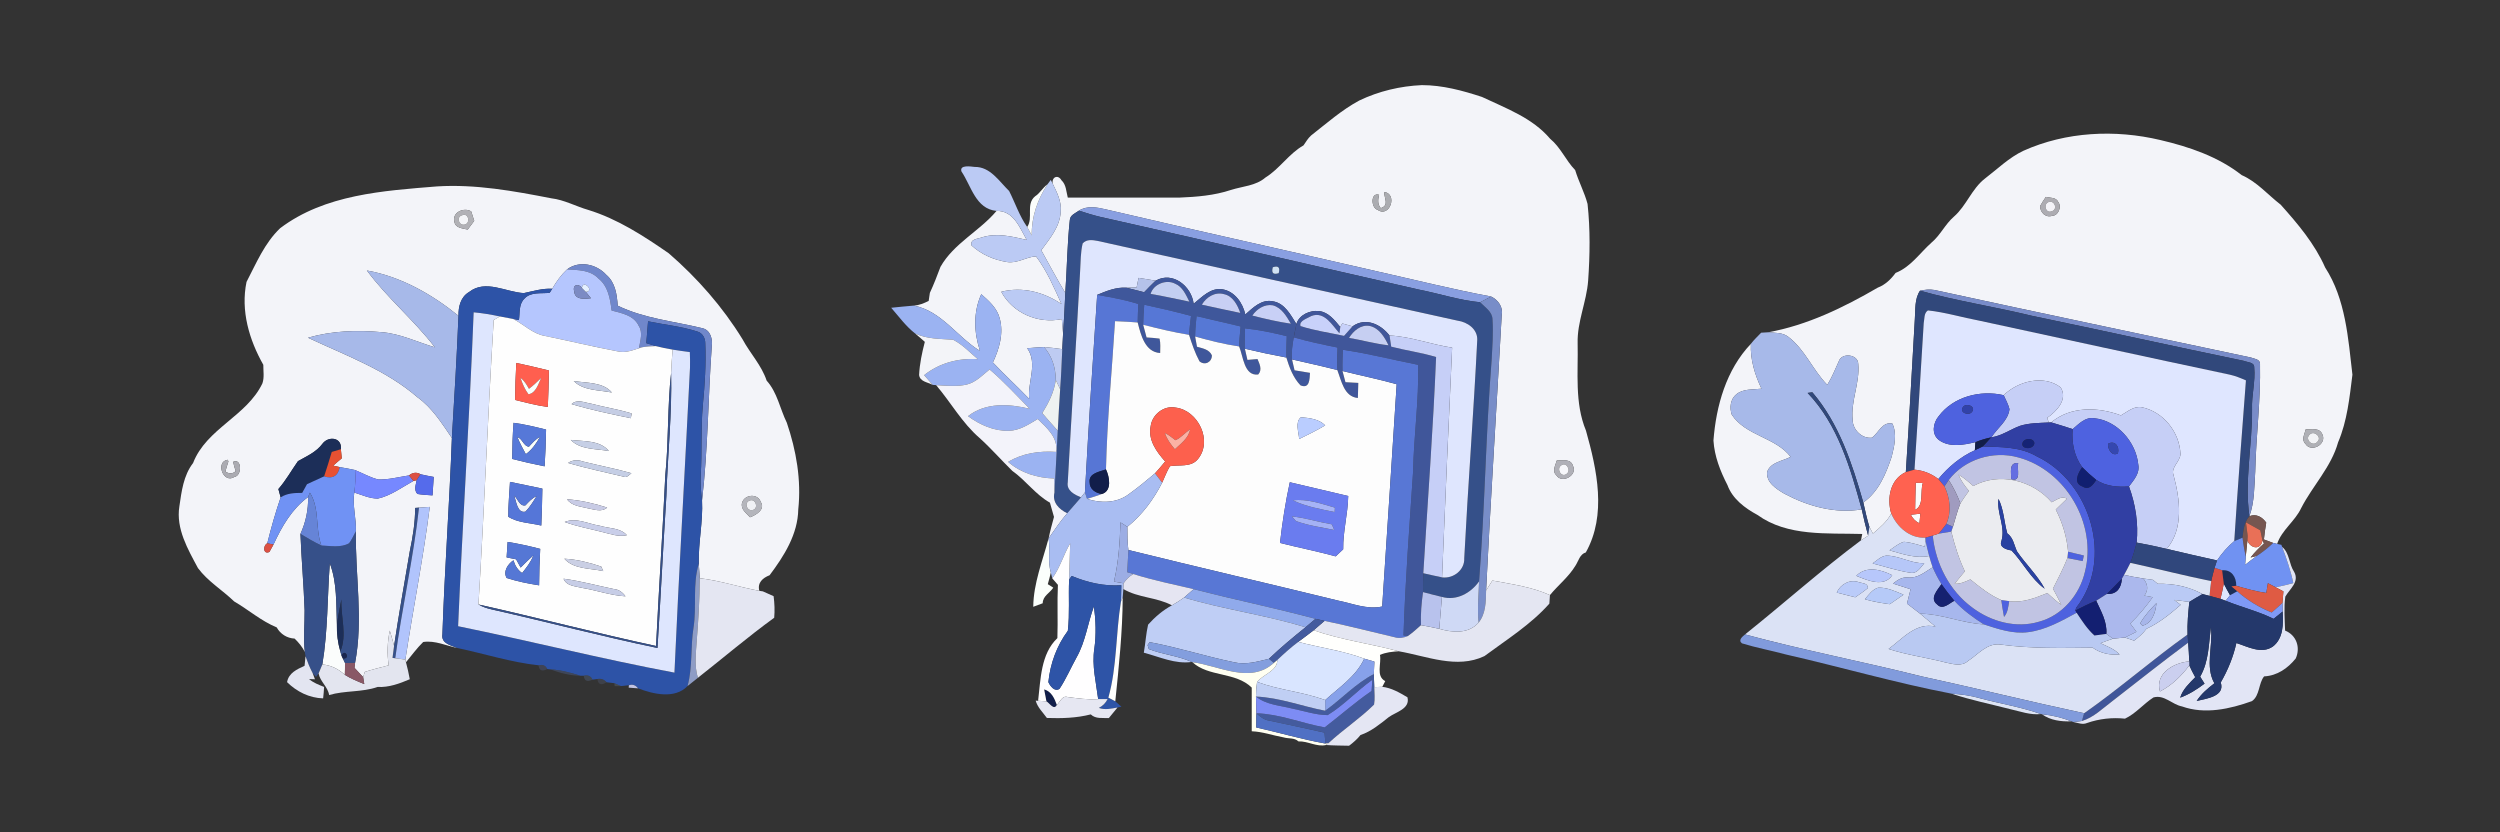 <?xml version="1.0" encoding="UTF-8" ?>
<!DOCTYPE svg PUBLIC "-//W3C//DTD SVG 1.1//EN" "http://www.w3.org/Graphics/SVG/1.1/DTD/svg11.dtd">
<svg width="721pt" height="240pt" viewBox="0 0 721 240" version="1.1" xmlns="http://www.w3.org/2000/svg">
<rect x="0" y="0" width="721" height="240" fill="#333333" stroke="none"/>
<g id="#f3f4f9ff">
<path fill="#f3f4f9" opacity="1.00" d=" M 392.03 28.98 C 397.65 26.29 403.84 24.82 410.07 24.55 C 416.01 24.55 421.81 26.12 427.41 27.96 C 434.35 31.25 441.94 33.98 447.05 40.01 C 450.09 42.51 451.58 46.27 454.28 49.06 C 455.28 52.38 456.96 55.46 457.85 58.81 C 458.65 66.17 458.54 73.60 458.02 80.97 C 457.56 87.07 454.83 92.81 454.99 98.97 C 455.18 107.40 454.08 116.17 457.39 124.18 C 460.56 135.46 463.43 148.49 457.35 159.32 C 455.61 159.84 455.26 161.76 454.38 163.11 C 452.43 166.36 449.39 168.73 447.00 171.63 C 441.75 169.25 436.01 168.49 430.40 167.43 C 429.79 168.38 429.19 169.34 428.59 170.30 C 429.91 143.86 431.63 117.44 433.09 91.01 C 433.57 88.60 432.13 86.52 430.03 85.52 C 418.93 83.44 407.98 80.69 396.97 78.22 C 370.98 72.20 344.92 66.50 318.95 60.39 C 316.36 59.79 313.56 59.22 311.16 60.75 C 310.17 61.48 308.64 62.00 308.54 63.43 C 307.78 70.42 307.72 77.46 307.23 84.47 C 304.79 80.45 302.60 76.28 300.30 72.17 C 302.75 68.82 305.74 65.36 305.91 60.99 C 306.21 58.08 304.78 55.45 303.57 52.92 C 303.32 50.97 305.18 50.29 306.12 51.98 C 307.52 53.27 307.49 55.28 307.95 56.99 C 318.66 56.96 329.37 57.00 340.09 56.99 C 345.12 56.79 350.20 56.38 355.01 54.78 C 358.36 53.71 362.16 53.61 364.94 51.21 C 369.07 48.66 371.70 44.34 375.93 41.93 C 376.61 40.96 377.20 39.90 378.10 39.09 C 382.61 35.56 386.95 31.71 392.03 28.98 M 397.32 60.53 C 400.79 62.90 403.20 55.91 399.18 55.37 C 399.21 57.22 400.72 59.22 398.21 60.03 C 397.23 58.88 397.40 57.53 397.73 56.19 C 395.25 55.36 395.33 59.97 397.32 60.53 M 448.98 132.80 C 448.63 134.16 447.53 135.83 448.84 137.05 C 450.46 139.65 455.04 137.03 453.65 134.37 C 453.04 132.24 450.63 132.79 448.98 132.80 Z" />
<path fill="#f3f4f9" opacity="1.00" d=" M 583.56 43.48 C 595.86 37.96 610.01 37.29 623.06 40.39 C 631.37 42.34 639.70 45.16 646.50 50.50 C 650.92 52.43 654.00 56.14 657.75 59.03 C 662.67 64.53 667.55 70.29 670.57 77.14 C 676.49 86.28 677.21 97.54 678.44 108.06 C 677.61 114.63 676.94 121.41 674.31 127.56 C 672.34 134.66 666.98 140.07 663.66 146.53 C 661.88 150.34 658.07 152.84 656.72 156.86 C 656.44 156.79 655.88 156.65 655.60 156.59 C 654.93 156.33 653.58 155.83 652.91 155.58 C 653.08 153.96 653.29 152.34 653.58 150.73 C 652.44 149.12 650.73 148.08 648.73 148.87 C 650.22 144.75 650.13 140.30 650.41 135.99 C 650.64 125.65 652.02 115.34 651.79 104.99 C 651.85 103.54 650.02 103.46 649.06 103.08 C 618.67 96.61 588.24 90.25 557.88 83.63 C 556.48 83.37 555.08 83.56 553.73 83.84 C 552.12 86.25 552.45 89.22 552.24 91.96 C 551.36 106.69 550.61 121.42 549.64 136.15 C 545.10 138.22 544.11 143.74 545.44 148.13 C 544.18 150.47 542.14 152.19 540.15 153.88 C 539.89 153.39 539.38 152.43 539.13 151.95 C 538.42 149.63 537.92 147.27 537.38 144.91 C 541.80 141.82 543.92 136.63 545.57 131.70 C 546.33 128.64 547.17 125.14 545.76 122.16 C 542.87 121.53 541.80 124.81 539.89 126.23 C 536.99 126.60 534.33 123.94 534.30 121.11 C 533.72 115.64 536.43 110.44 535.92 104.98 C 535.91 102.11 531.07 101.60 530.28 104.26 C 529.25 106.53 528.31 108.86 526.99 110.99 C 522.82 106.76 520.60 100.89 515.83 97.21 C 514.18 95.85 511.91 96.01 509.92 95.83 C 521.20 93.80 531.70 88.68 541.56 82.95 C 543.70 82.13 545.36 80.53 546.69 78.71 C 551.04 77.01 553.67 72.98 557.04 69.97 C 559.61 67.83 560.98 64.67 563.50 62.49 C 567.13 59.33 568.64 54.44 572.49 51.47 C 576.12 48.71 579.38 45.45 583.56 43.48 M 590.02 56.79 C 589.43 57.64 588.88 58.52 588.37 59.42 C 588.33 61.24 589.98 62.91 591.87 62.23 C 593.61 62.23 594.64 59.62 593.63 58.31 C 592.99 56.85 591.28 57.09 590.02 56.79 M 664.95 123.84 C 664.68 125.21 663.61 126.80 664.89 128.01 C 666.52 130.65 671.15 128.12 669.77 125.27 C 668.95 123.26 666.63 123.85 664.95 123.84 Z" />
<path fill="#f3f4f9" opacity="1.00" d=" M 80.80 65.81 C 93.70 56.07 110.52 55.02 126.06 53.76 C 137.14 53.07 148.16 55.08 158.99 57.19 C 162.74 57.63 166.07 59.51 169.65 60.54 C 178.13 63.15 185.60 68.03 192.84 73.03 C 201.12 80.19 208.41 88.50 214.15 97.85 C 216.33 101.92 219.62 105.33 221.10 109.77 C 224.18 113.19 224.94 117.88 226.92 121.92 C 229.64 129.93 231.13 138.43 230.22 146.91 C 230.10 154.07 226.12 160.37 221.95 165.90 C 219.97 166.66 218.37 168.07 218.99 170.40 C 213.24 169.33 207.66 167.44 201.82 166.76 C 201.74 165.36 201.65 163.97 201.53 162.58 C 201.37 156.47 202.79 150.45 202.47 144.33 C 204.19 129.61 204.21 114.74 205.27 99.96 C 205.57 97.84 204.92 95.15 202.52 94.64 C 194.35 92.64 185.82 91.88 178.15 88.16 C 177.93 84.95 177.45 81.44 174.83 79.24 C 172.01 76.14 167.03 75.05 163.54 77.69 C 161.81 79.30 160.44 81.24 159.26 83.28 C 156.45 83.12 153.77 83.96 151.07 84.53 C 145.87 84.25 140.02 80.49 135.28 84.22 C 132.85 85.63 132.17 88.45 132.23 91.07 C 124.55 84.85 115.63 79.77 105.81 78.01 C 111.67 85.96 119.40 92.32 125.41 100.16 C 120.29 98.63 115.38 96.20 109.99 95.79 C 102.91 95.15 95.67 95.41 88.82 97.40 C 99.64 102.49 111.20 106.62 120.39 114.57 C 124.64 117.62 127.42 122.08 130.32 126.32 C 129.63 145.20 128.23 164.06 127.59 182.94 C 127.17 185.63 130.12 186.12 131.99 186.90 C 128.70 186.25 125.47 184.63 122.05 185.15 C 120.21 186.94 118.71 189.03 117.08 191.00 L 116.91 190.22 C 119.15 175.53 122.08 160.93 123.95 146.19 C 123.17 146.24 121.61 146.35 120.84 146.41 C 120.56 146.43 120.00 146.47 119.72 146.49 C 119.74 150.71 119.04 154.88 118.18 159.00 C 116.64 168.09 115.02 177.16 113.65 186.27 C 113.28 184.79 112.86 183.32 112.41 181.86 C 111.72 185.16 111.59 188.54 112.10 191.88 C 109.80 192.49 107.47 193.04 105.21 193.78 C 105.09 194.15 104.85 194.90 104.73 195.28 C 103.91 194.37 103.05 193.51 102.24 192.61 C 102.28 192.25 102.36 191.54 102.40 191.19 C 104.82 178.60 102.42 165.87 102.64 153.20 C 102.78 149.47 101.60 145.77 102.17 142.05 C 104.39 142.74 106.59 143.78 108.96 143.80 C 112.75 142.94 115.90 140.54 119.25 138.70 L 120.17 138.48 C 119.94 139.80 119.29 141.32 120.38 142.46 C 121.82 142.70 123.28 142.76 124.74 142.87 C 124.87 141.10 124.99 139.32 125.09 137.55 C 123.82 137.32 122.55 137.07 121.29 136.78 C 120.22 136.08 118.90 136.27 117.97 137.11 C 115.00 137.55 112.04 138.39 109.02 138.27 C 106.71 137.67 104.61 136.48 102.41 135.56 C 100.94 135.22 99.45 134.98 97.97 134.71 C 97.50 134.60 96.57 134.40 96.10 134.29 C 96.90 133.56 97.74 132.87 98.57 132.18 C 98.49 131.30 98.40 130.43 98.31 129.56 C 98.70 126.16 94.78 125.63 93.01 127.96 C 91.22 130.38 88.48 131.55 85.94 132.99 C 84.05 135.67 82.46 138.56 80.28 141.04 C 80.45 141.64 80.77 142.84 80.94 143.44 C 79.45 147.80 78.19 152.22 77.08 156.69 C 75.79 157.30 75.85 160.04 77.70 159.18 C 77.99 158.64 78.59 157.58 78.88 157.04 C 81.27 151.86 84.17 146.79 88.85 143.35 C 88.94 147.03 88.17 150.62 86.65 153.97 C 86.92 161.32 87.60 168.66 87.85 176.02 C 87.89 180.02 87.45 184.03 87.91 188.03 C 87.18 186.56 86.14 185.30 84.97 184.17 C 82.77 184.06 80.86 182.86 79.80 180.94 C 75.31 179.09 71.69 175.87 67.53 173.45 C 64.13 170.16 59.94 167.68 57.10 163.85 C 54.18 158.40 50.71 152.48 51.73 146.05 C 52.36 141.71 52.91 137.13 55.68 133.54 C 59.53 123.58 71.17 120.04 75.68 110.56 C 76.27 108.84 75.92 106.98 75.94 105.21 C 71.87 98.03 69.37 89.57 71.10 81.30 C 73.93 75.88 76.29 70.11 80.80 65.81 M 131.05 63.97 C 131.31 65.81 133.49 65.85 134.89 66.21 C 135.51 65.36 136.14 64.52 136.77 63.68 C 136.47 62.77 136.18 61.86 135.89 60.96 C 133.76 59.70 130.32 61.24 131.05 63.97 M 67.63 137.53 C 69.87 137.17 69.75 132.01 67.25 133.19 C 67.42 134.09 67.66 134.99 67.98 135.87 C 67.08 136.74 65.99 136.68 65.00 135.98 C 65.27 135.01 65.55 134.05 65.87 133.10 L 65.69 132.60 C 62.01 133.10 64.38 139.68 67.63 137.53 M 214.02 144.97 C 213.49 146.86 215.24 147.98 216.31 149.18 C 218.05 148.55 220.81 146.88 219.39 144.76 C 218.54 142.21 214.74 142.59 214.02 144.97 Z" />
<path fill="#f3f4f9" opacity="1.00" d=" M 287.40 60.83 C 292.32 60.71 294.07 65.65 296.10 69.19 C 291.93 68.22 287.54 67.11 283.30 68.42 C 282.08 68.91 279.75 68.86 280.16 70.76 C 282.97 73.37 286.66 74.97 290.42 75.57 C 293.35 76.07 295.93 74.06 298.80 73.95 C 301.93 78.12 303.99 82.97 306.14 87.70 C 301.05 84.22 294.84 82.60 288.76 84.15 C 292.04 90.29 299.44 93.48 306.22 92.03 C 306.36 93.42 306.48 94.81 306.59 96.21 C 306.52 97.70 306.43 99.20 306.36 100.70 C 304.61 100.46 302.86 100.22 301.11 100.08 C 299.48 100.16 297.86 100.30 296.24 100.43 C 299.37 104.81 296.31 110.15 296.82 115.04 C 293.40 111.47 289.74 108.13 286.35 104.53 C 288.21 100.58 289.53 96.09 288.30 91.75 C 287.53 88.82 285.18 86.77 283.00 84.84 C 280.65 90.00 280.86 95.91 282.63 101.21 C 276.01 97.15 271.62 89.77 263.58 88.13 C 265.10 88.04 266.48 87.45 267.83 86.79 C 267.91 86.21 268.08 85.05 268.17 84.47 C 269.31 82.02 270.28 79.49 271.23 76.96 C 275.09 70.15 282.50 66.68 287.40 60.83 Z" />
<path fill="#f3f4f9" opacity="1.00" d=" M 494.16 127.05 C 494.93 117.02 497.84 106.64 504.95 99.17 C 504.74 103.70 506.09 108.05 508.00 112.10 C 505.57 112.41 502.76 112.05 500.75 113.72 C 499.02 115.10 498.75 117.63 499.45 119.61 C 503.50 125.73 512.07 126.08 516.42 131.76 C 514.10 132.98 510.71 133.27 509.66 136.03 C 509.25 139.12 512.30 141.01 514.59 142.37 C 521.36 145.98 529.23 148.23 536.92 146.90 C 537.48 149.44 538.07 151.98 538.77 154.50 C 538.26 154.83 537.23 155.49 536.71 155.83 C 536.80 155.37 536.98 154.45 537.07 154.00 C 526.90 153.69 515.55 154.79 506.84 148.50 C 503.24 146.56 499.64 143.87 498.20 139.90 C 496.13 135.89 494.45 131.61 494.16 127.05 Z" />
<path fill="#f3f4f9" opacity="1.00" d=" M 151.54 147.56 C 149.22 148.11 148.88 144.64 148.31 142.97 C 149.33 143.85 149.85 146.09 151.53 145.75 C 152.50 144.72 153.46 143.64 154.78 143.05 C 153.81 144.63 152.83 146.22 151.54 147.56 Z" />
</g>
<g id="#bbcaf4ff">
<path fill="#bbcaf4" opacity="1.00" d=" M 277.29 49.46 C 276.64 47.46 279.97 48.02 281.08 48.14 C 285.60 48.06 288.14 52.29 291.03 55.08 C 292.78 58.53 293.99 62.27 296.24 65.46 C 296.68 66.27 297.12 67.08 297.56 67.89 C 297.44 62.60 299.21 57.54 302.09 53.16 L 303.05 51.88 L 303.57 52.92 C 304.78 55.45 306.21 58.08 305.91 60.99 C 305.74 65.36 302.75 68.82 300.30 72.17 C 302.60 76.28 304.79 80.45 307.23 84.47 C 307.06 88.38 306.87 92.30 306.59 96.21 C 306.48 94.81 306.36 93.42 306.22 92.03 C 299.44 93.48 292.04 90.29 288.76 84.15 C 294.84 82.60 301.05 84.22 306.14 87.70 C 303.99 82.97 301.93 78.12 298.80 73.95 C 295.93 74.06 293.35 76.07 290.42 75.57 C 286.66 74.97 282.97 73.37 280.16 70.76 C 279.75 68.86 282.08 68.91 283.30 68.42 C 287.54 67.11 291.93 68.22 296.10 69.19 C 294.07 65.65 292.32 60.71 287.40 60.83 C 281.36 60.25 280.14 53.66 277.29 49.46 Z" />
</g>
<g id="#fbfdfcff">
<path fill="#fbfdfc" opacity="1.00" d=" M 298.53 56.61 C 299.95 55.70 300.72 54.12 302.09 53.16 C 299.21 57.54 297.44 62.60 297.56 67.89 C 297.12 67.08 296.68 66.27 296.24 65.46 C 298.08 62.83 295.76 58.86 298.53 56.61 Z" />
<path fill="#fbfdfc" opacity="1.00" d=" M 552.50 139.23 C 553.01 139.25 554.03 139.28 554.54 139.29 C 553.71 141.72 554.98 145.73 552.33 147.04 C 552.34 144.44 552.46 141.84 552.50 139.23 Z" />
<path fill="#fbfdfc" opacity="1.00" d=" M 551.09 148.46 C 551.78 148.38 553.14 148.22 553.83 148.14 C 553.76 148.83 553.63 150.23 553.56 150.92 C 552.46 150.39 551.62 149.55 551.09 148.46 Z" />
<path fill="#fbfdfc" opacity="1.00" d=" M 648.15 155.89 C 649.00 158.13 651.91 158.84 652.50 155.88 L 652.94 156.72 C 651.56 157.98 650.22 159.30 649.07 160.78 L 650.88 160.32 C 649.71 161.14 648.60 162.02 647.49 162.91 C 647.54 162.13 647.60 161.35 647.67 160.58 C 647.85 159.02 648.01 157.45 648.15 155.89 Z" />
<path fill="#fbfdfc" opacity="1.00" d=" M 95.12 162.48 C 97.25 168.08 96.92 174.29 97.16 180.20 C 97.09 182.79 97.43 185.38 98.15 187.87 C 98.24 188.18 98.42 188.81 98.50 189.12 L 98.87 189.91 C 99.03 190.23 99.34 190.89 99.50 191.21 C 99.52 192.35 99.48 193.49 99.45 194.63 C 97.64 192.94 95.45 191.84 92.96 191.63 C 94.58 181.99 94.40 172.20 95.12 162.48 Z" />
</g>
<g id="#abacb1ff">
<path fill="#abacb1" opacity="1.00" d=" M 397.32 60.53 C 395.33 59.97 395.25 55.36 397.73 56.19 C 397.40 57.53 397.23 58.88 398.21 60.03 C 400.72 59.22 399.21 57.22 399.18 55.37 C 403.20 55.91 400.79 62.90 397.32 60.53 Z" />
</g>
<g id="#adacb2ff">
<path fill="#adacb2" opacity="1.00" d=" M 590.02 56.79 C 591.28 57.09 592.99 56.85 593.63 58.31 C 594.64 59.62 593.61 62.23 591.87 62.23 C 589.98 62.91 588.33 61.24 588.37 59.42 C 588.88 58.52 589.43 57.64 590.02 56.79 M 591.02 58.22 C 589.15 58.55 589.90 61.78 591.77 60.91 C 593.46 60.42 592.63 57.85 591.02 58.22 Z" />
</g>
<g id="#f4f3f8ff">
<path fill="#f4f3f8" opacity="1.00" d=" M 591.02 58.22 C 592.63 57.85 593.46 60.42 591.77 60.91 C 589.90 61.78 589.15 58.55 591.02 58.22 Z" />
</g>
<g id="#b1b1b6ff">
<path fill="#b1b1b6" opacity="1.00" d=" M 131.05 63.97 C 130.32 61.24 133.76 59.70 135.89 60.96 C 136.18 61.86 136.47 62.77 136.77 63.68 C 136.14 64.52 135.51 65.36 134.89 66.21 C 133.49 65.85 131.31 65.81 131.05 63.97 M 133.23 62.10 C 131.55 62.55 132.31 65.06 133.89 64.79 C 135.81 64.53 135.16 61.18 133.23 62.10 Z" />
</g>
<g id="#899fe1ff">
<path fill="#899fe1" opacity="1.00" d=" M 311.16 60.75 C 313.56 59.22 316.36 59.79 318.95 60.39 C 344.92 66.50 370.98 72.20 396.97 78.22 C 407.98 80.69 418.93 83.44 430.03 85.52 C 428.97 86.07 427.92 86.62 426.87 87.17 C 420.81 86.60 415.02 84.64 409.07 83.49 C 378.50 76.53 347.96 69.44 317.37 62.56 C 315.27 62.06 313.20 61.43 311.16 60.75 Z" />
</g>
<g id="#355089ff">
<path fill="#355089" opacity="1.00" d=" M 308.54 63.43 C 308.64 62.00 310.17 61.48 311.16 60.75 C 313.20 61.43 315.27 62.06 317.37 62.56 C 347.96 69.44 378.50 76.53 409.07 83.49 C 415.02 84.64 420.81 86.60 426.87 87.17 C 428.26 88.63 430.41 89.88 430.43 92.14 C 430.69 96.07 430.39 100.01 430.17 103.93 C 428.51 125.15 428.23 146.46 426.56 167.68 C 424.15 171.06 420.07 173.34 415.85 172.15 C 414.03 171.73 412.21 171.23 410.40 170.76 C 410.40 168.95 410.39 167.13 410.48 165.32 C 412.27 165.72 414.08 166.15 415.89 166.52 C 419.15 166.94 422.46 164.40 422.29 161.00 C 423.37 139.99 425.00 119.02 426.04 98.02 C 426.15 94.89 423.19 92.87 420.38 92.48 C 385.79 84.84 351.19 77.21 316.62 69.49 C 315.14 69.21 313.36 68.92 312.24 70.20 C 311.62 72.78 311.67 75.45 311.51 78.09 C 310.40 98.42 309.06 118.74 307.94 139.08 C 307.53 141.52 309.92 142.66 311.76 143.45 C 310.46 144.99 309.09 146.48 307.78 148.02 C 305.44 146.88 303.43 144.93 304.10 142.08 C 304.42 136.13 304.77 130.18 305.06 124.22 C 305.27 120.23 305.48 116.24 305.75 112.25 C 306.06 108.40 306.17 104.55 306.36 100.70 C 306.43 99.20 306.52 97.70 306.59 96.21 C 306.87 92.30 307.06 88.38 307.23 84.47 C 307.72 77.46 307.78 70.42 308.54 63.43 M 367.08 77.07 C 366.62 78.73 367.18 79.29 368.78 78.78 C 369.24 77.12 368.67 76.55 367.08 77.07 Z" />
</g>
<g id="#f4f5f8ff">
<path fill="#f4f5f8" opacity="1.00" d=" M 133.23 62.10 C 135.16 61.18 135.81 64.53 133.89 64.79 C 132.31 65.06 131.55 62.55 133.23 62.10 Z" />
</g>
<g id="#dfe6feff">
<path fill="#dfe6fe" opacity="1.00" d=" M 312.24 70.20 C 313.36 68.92 315.14 69.21 316.62 69.49 C 351.19 77.21 385.79 84.84 420.38 92.48 C 423.19 92.87 426.15 94.89 426.04 98.02 C 425.00 119.02 423.37 139.99 422.29 161.00 C 422.46 164.40 419.15 166.94 415.89 166.52 C 416.80 144.44 417.77 122.35 418.80 100.26 C 412.72 99.37 406.89 97.05 400.74 96.76 C 398.19 93.49 393.85 91.42 390.07 94.12 C 389.08 93.83 388.09 93.55 387.11 93.28 C 386.97 93.54 386.68 94.05 386.54 94.30 C 384.91 92.34 383.14 90.02 380.42 89.71 C 377.80 89.43 374.69 90.76 373.88 93.44 C 372.21 90.80 370.50 87.39 367.05 86.89 C 363.81 86.24 361.35 88.75 359.15 90.69 C 358.40 87.35 356.11 84.03 352.54 83.43 C 349.16 82.89 346.64 85.68 344.25 87.60 C 343.62 82.54 338.22 78.14 333.29 80.94 C 331.64 80.69 330.00 80.42 328.37 80.14 C 328.22 80.83 327.94 82.21 327.79 82.90 C 327.06 82.92 325.59 82.95 324.85 82.97 C 321.88 82.77 319.10 83.92 316.42 85.04 C 315.13 104.02 313.94 123.00 312.89 142.00 C 312.61 142.36 312.04 143.08 311.76 143.45 C 309.92 142.66 307.53 141.52 307.94 139.08 C 309.06 118.74 310.40 98.42 311.51 78.09 C 311.67 75.45 311.62 72.78 312.24 70.20 Z" />
<path fill="#dfe6fe" opacity="1.00" d=" M 641.34 168.32 C 641.94 169.44 642.49 170.56 643.15 171.66 C 642.84 172.06 642.20 172.86 641.88 173.26 C 641.51 173.12 640.77 172.84 640.39 172.71 C 640.72 171.25 641.09 169.79 641.34 168.32 Z" />
</g>
<g id="#7087cbff">
<path fill="#7087cb" opacity="1.00" d=" M 163.54 77.69 C 167.03 75.05 172.01 76.14 174.83 79.24 C 177.45 81.44 177.93 84.95 178.15 88.16 C 185.82 91.88 194.35 92.64 202.52 94.64 C 204.92 95.15 205.57 97.84 205.27 99.96 C 204.21 114.74 204.19 129.61 202.47 144.33 C 202.17 141.91 201.94 139.47 202.09 137.03 C 202.50 130.30 202.09 123.54 202.70 116.82 C 203.27 110.90 203.65 104.93 203.40 98.99 C 203.42 97.57 202.61 96.03 201.18 95.64 C 196.54 94.13 191.66 93.65 186.90 92.67 C 186.73 94.77 186.57 96.87 186.39 98.97 C 187.29 99.26 188.20 99.54 189.11 99.81 C 187.76 99.82 186.43 99.93 185.10 100.16 L 184.30 100.29 C 184.64 98.21 185.47 95.88 184.19 93.95 C 182.78 90.93 179.26 90.31 176.38 89.55 C 175.97 86.21 175.39 82.53 172.57 80.31 C 170.23 77.84 166.67 77.89 163.54 77.69 Z" />
</g>
<g id="#d0e2f4ff">
<path fill="#d0e2f4" opacity="1.00" d=" M 367.08 77.07 C 368.67 76.55 369.24 77.12 368.78 78.78 C 367.18 79.29 366.62 78.73 367.08 77.07 Z" />
</g>
<g id="#a7b9e9ff">
<path fill="#a7b9e9" opacity="1.00" d=" M 105.81 78.01 C 115.63 79.77 124.55 84.85 132.23 91.07 C 131.74 102.83 131.04 114.57 130.32 126.32 C 127.42 122.08 124.64 117.62 120.39 114.57 C 111.20 106.62 99.64 102.49 88.82 97.40 C 95.67 95.41 102.91 95.15 109.99 95.79 C 115.38 96.20 120.29 98.63 125.41 100.16 C 119.40 92.32 111.67 85.96 105.81 78.01 Z" />
<path fill="#a7b9e9" opacity="1.00" d=" M 504.95 99.17 C 505.83 98.00 506.91 97.01 507.92 95.95 C 508.42 95.92 509.42 95.86 509.92 95.83 C 511.91 96.01 514.18 95.85 515.83 97.21 C 520.60 100.89 522.82 106.76 526.99 110.99 C 528.31 108.86 529.25 106.53 530.28 104.26 C 531.07 101.60 535.91 102.11 535.92 104.98 C 536.43 110.44 533.72 115.64 534.30 121.11 C 534.33 123.94 536.99 126.60 539.89 126.23 C 541.80 124.81 542.87 121.53 545.76 122.16 C 547.17 125.14 546.33 128.64 545.57 131.70 C 543.92 136.63 541.80 141.82 537.38 144.91 C 534.16 133.69 530.41 122.15 522.68 113.14 C 522.34 113.18 521.65 113.27 521.31 113.32 C 530.06 122.41 533.66 135.03 536.92 146.90 C 529.23 148.23 521.36 145.98 514.59 142.37 C 512.30 141.01 509.25 139.12 509.66 136.03 C 510.71 133.27 514.10 132.98 516.42 131.76 C 512.07 126.08 503.50 125.73 499.45 119.61 C 498.75 117.63 499.02 115.10 500.75 113.72 C 502.76 112.05 505.57 112.41 508.00 112.10 C 506.09 108.05 504.74 103.70 504.95 99.17 Z" />
</g>
<g id="#b5c6feff">
<path fill="#b5c6fe" opacity="1.00" d=" M 159.26 83.28 C 160.44 81.24 161.81 79.30 163.54 77.69 C 166.67 77.89 170.23 77.84 172.57 80.31 C 175.39 82.53 175.97 86.21 176.38 89.55 C 179.26 90.31 182.78 90.93 184.19 93.95 C 185.47 95.88 184.64 98.21 184.30 100.29 L 185.10 100.16 C 182.84 100.85 180.54 101.94 178.13 101.33 C 171.09 99.99 164.12 98.31 157.10 96.87 C 153.60 96.25 151.07 93.57 148.01 91.99 C 148.43 92.07 149.25 92.23 149.66 92.31 C 149.97 90.23 149.58 87.72 151.25 86.12 C 153.11 84.10 156.08 84.75 158.53 84.44 C 158.71 84.15 159.07 83.57 159.26 83.28 M 165.60 84.05 C 165.77 86.54 168.68 86.24 170.43 86.01 C 170.06 85.55 169.33 84.64 168.96 84.18 C 171.63 84.00 168.12 80.46 167.83 83.04 C 166.84 81.62 165.02 82.10 165.60 84.05 Z" />
</g>
<g id="#b5c2eaff">
<path fill="#b5c2ea" opacity="1.00" d=" M 328.37 80.14 C 330.00 80.42 331.64 80.69 333.29 80.94 C 332.14 82.02 331.06 83.15 329.97 84.28 C 328.26 83.84 326.56 83.38 324.85 82.97 C 325.59 82.95 327.06 82.92 327.79 82.90 C 327.94 82.21 328.22 80.83 328.37 80.14 Z" />
</g>
<g id="#3f579bff">
<path fill="#3f579b" opacity="1.00" d=" M 333.29 80.94 C 338.22 78.14 343.62 82.54 344.25 87.60 C 346.64 85.68 349.16 82.89 352.54 83.43 C 356.11 84.03 358.40 87.35 359.15 90.69 C 361.35 88.75 363.81 86.24 367.05 86.89 C 370.50 87.39 372.21 90.80 373.88 93.44 C 373.60 94.72 373.35 96.01 373.12 97.30 C 372.76 99.39 372.40 101.52 372.61 103.65 C 372.79 104.44 373.16 106.01 373.35 106.80 C 374.83 107.05 376.31 107.29 377.80 107.53 C 377.68 109.32 377.72 112.24 375.06 111.13 C 372.94 108.92 371.86 105.98 370.98 103.11 C 370.95 101.06 371.03 99.01 371.10 96.96 C 367.13 95.96 363.13 95.12 359.06 94.70 C 359.01 96.65 358.94 98.61 359.02 100.57 C 359.21 101.38 359.58 103.00 359.76 103.80 C 360.49 103.74 361.94 103.62 362.66 103.55 C 363.26 104.98 364.11 106.62 362.87 108.00 C 358.77 108.52 358.56 102.72 357.36 99.91 C 357.41 97.98 357.62 96.07 357.80 94.15 C 353.56 93.15 349.33 92.15 345.09 91.17 C 344.89 93.12 344.69 95.08 344.67 97.04 C 344.80 97.78 345.07 99.26 345.21 100.00 C 346.81 100.47 348.74 100.75 349.51 102.48 C 349.53 104.44 347.48 105.51 345.93 104.20 C 344.63 101.79 343.75 99.16 342.92 96.56 C 343.04 94.73 343.27 92.92 343.49 91.10 C 339.02 89.91 334.52 88.86 330.00 87.88 C 329.86 89.80 329.71 91.73 329.69 93.66 C 329.99 94.88 330.32 96.10 330.67 97.32 C 331.92 97.38 333.16 97.50 334.41 97.66 C 334.75 99.02 334.59 100.43 334.59 101.81 C 330.19 101.55 329.00 96.51 328.11 93.00 C 328.12 91.22 328.21 89.45 328.29 87.68 C 324.42 86.44 320.41 85.74 316.42 85.04 C 319.10 83.92 321.88 82.77 324.85 82.97 C 326.56 83.38 328.26 83.84 329.97 84.28 C 331.06 83.15 332.14 82.02 333.29 80.94 M 331.83 84.77 C 335.58 85.37 339.28 86.27 343.02 87.00 C 342.02 85.03 341.07 82.69 338.87 81.80 C 336.30 80.49 332.62 81.97 331.83 84.77 M 346.61 87.87 C 350.30 88.66 353.99 89.51 357.70 90.25 C 356.91 87.96 355.55 85.33 352.95 84.82 C 350.38 84.11 347.87 85.71 346.61 87.87 M 361.17 91.02 C 364.84 91.95 368.53 92.82 372.29 93.36 C 371.03 91.22 369.65 88.75 367.08 88.05 C 364.73 87.63 362.42 89.11 361.17 91.02 Z" />
</g>
<g id="#2d53a7ff">
<path fill="#2d53a7" opacity="1.00" d=" M 135.28 84.22 C 140.02 80.49 145.87 84.25 151.07 84.53 C 153.77 83.96 156.45 83.12 159.26 83.28 C 159.07 83.57 158.71 84.15 158.53 84.44 C 156.08 84.75 153.11 84.10 151.25 86.12 C 149.58 87.72 149.97 90.23 149.66 92.31 C 149.25 92.23 148.43 92.07 148.01 91.99 C 146.73 91.73 145.44 91.48 144.15 91.26 C 141.65 90.72 139.13 90.31 136.60 90.07 C 135.43 120.26 133.41 150.42 132.12 180.60 C 152.96 184.87 173.61 190.06 194.51 193.99 C 195.83 164.64 197.55 135.30 199.00 105.96 C 199.04 104.48 199.00 103.01 198.95 101.54 C 197.29 101.32 195.63 101.10 193.99 100.83 C 192.34 100.55 190.72 100.21 189.11 99.81 C 188.20 99.54 187.29 99.26 186.39 98.97 C 186.57 96.87 186.73 94.77 186.90 92.67 C 191.66 93.65 196.54 94.13 201.18 95.64 C 202.61 96.03 203.42 97.57 203.40 98.99 C 203.65 104.93 203.27 110.90 202.70 116.82 C 202.09 123.54 202.50 130.30 202.09 137.03 C 201.94 139.47 202.17 141.91 202.47 144.33 C 202.79 150.45 201.37 156.47 201.53 162.58 C 199.68 168.59 200.98 174.92 200.00 181.05 C 199.11 186.63 199.79 192.37 198.28 197.87 C 194.60 201.68 188.41 200.19 184.02 198.52 C 183.32 197.57 182.44 197.27 181.37 197.63 C 180.79 197.69 179.64 197.81 179.07 197.87 C 178.59 197.66 177.63 197.24 177.16 197.03 C 176.61 196.96 175.50 196.84 174.95 196.77 C 174.21 195.94 173.33 195.63 172.29 195.83 L 170.87 196.02 C 170.42 194.98 169.58 194.60 168.36 194.88 L 167.39 194.89 C 164.56 193.98 161.68 193.20 158.71 193.05 L 157.82 192.96 C 157.36 191.93 156.54 191.57 155.33 191.87 C 147.46 191.03 139.76 188.55 131.99 186.90 C 130.12 186.12 127.17 185.63 127.59 182.94 C 128.23 164.06 129.63 145.20 130.32 126.32 C 131.04 114.57 131.74 102.83 132.23 91.07 C 132.17 88.45 132.85 85.63 135.28 84.22 Z" />
</g>
<g id="#7c8bc4ff">
<path fill="#7c8bc4" opacity="1.00" d=" M 165.60 84.05 C 165.02 82.10 166.84 81.62 167.83 83.04 C 168.11 83.33 168.68 83.90 168.96 84.18 C 169.33 84.64 170.06 85.55 170.43 86.01 C 168.68 86.24 165.77 86.54 165.60 84.05 Z" />
</g>
<g id="#e4f0ffff">
<path fill="#e4f0ff" opacity="1.00" d=" M 167.83 83.04 C 168.12 80.46 171.63 84.00 168.96 84.18 C 168.68 83.90 168.11 83.33 167.83 83.04 Z" />
</g>
<g id="#c3cff1ff">
<path fill="#c3cff1" opacity="1.00" d=" M 331.83 84.77 C 332.62 81.97 336.30 80.49 338.87 81.80 C 341.07 82.69 342.02 85.03 343.02 87.00 C 339.28 86.27 335.58 85.37 331.83 84.77 Z" />
</g>
<g id="#798cc9ff">
<path fill="#798cc9" opacity="1.00" d=" M 553.73 83.84 C 555.08 83.56 556.48 83.37 557.88 83.63 C 588.24 90.25 618.67 96.61 649.06 103.08 C 650.02 103.46 651.85 103.54 651.79 104.99 C 652.02 115.34 650.64 125.65 650.41 135.99 C 650.13 140.30 650.22 144.75 648.73 148.87 C 647.26 138.63 649.60 128.27 649.49 117.99 C 649.34 113.97 650.50 110.00 650.12 106.00 C 650.19 104.39 648.09 104.51 647.07 104.06 C 626.69 99.83 606.36 95.32 585.98 91.07 C 575.27 88.46 564.34 86.82 553.73 83.84 Z" />
</g>
<g id="#31487bff">
<path fill="#31487b" opacity="1.00" d=" M 553.73 83.84 C 564.34 86.82 575.27 88.46 585.98 91.07 C 606.36 95.32 626.69 99.83 647.07 104.06 C 648.09 104.51 650.19 104.39 650.12 106.00 C 650.50 110.00 649.34 113.97 649.49 117.99 C 649.60 128.27 647.26 138.63 648.73 148.87 C 647.22 150.58 646.99 152.89 646.75 155.07 C 646.15 155.31 644.96 155.80 644.36 156.05 C 645.36 140.59 646.54 125.15 647.73 109.70 C 646.20 109.03 644.65 108.40 643.02 108.04 C 618.96 102.96 594.94 97.67 570.89 92.49 C 565.92 91.56 561.04 90.06 556.01 89.52 C 554.82 90.31 555.06 91.94 554.80 93.17 C 553.92 107.26 553.09 121.36 552.14 135.45 C 551.51 135.62 550.26 135.97 549.64 136.15 C 550.61 121.42 551.36 106.69 552.24 91.96 C 552.45 89.22 552.12 86.25 553.73 83.84 Z" />
<path fill="#31487b" opacity="1.00" d=" M 521.31 113.32 C 521.65 113.27 522.34 113.18 522.68 113.14 C 530.41 122.15 534.16 133.69 537.38 144.91 C 537.92 147.27 538.42 149.63 539.13 151.95 C 539.04 152.59 538.86 153.86 538.77 154.50 C 538.07 151.98 537.48 149.44 536.92 146.90 C 533.66 135.03 530.06 122.41 521.31 113.32 Z" />
</g>
<g id="#9bb3f2ff">
<path fill="#9bb3f2" opacity="1.00" d=" M 283.00 84.84 C 285.18 86.77 287.53 88.82 288.30 91.75 C 289.53 96.09 288.21 100.58 286.35 104.53 C 289.74 108.13 293.40 111.47 296.82 115.04 C 296.31 110.15 299.37 104.81 296.24 100.43 C 297.86 100.30 299.48 100.16 301.11 100.08 C 303.42 102.75 304.47 106.10 304.49 109.60 C 304.00 113.07 302.42 116.20 300.59 119.14 C 302.06 120.85 303.54 122.55 305.06 124.22 C 304.77 130.18 304.42 136.13 304.10 142.08 C 304.07 140.72 304.05 139.36 304.03 138.00 C 299.22 137.86 294.41 136.43 290.75 133.21 C 294.93 130.68 299.79 130.00 304.60 130.33 C 305.18 126.19 301.93 123.42 299.27 120.84 C 296.72 122.38 294.08 124.15 290.99 124.24 C 286.69 124.37 282.59 122.52 279.18 120.02 C 284.27 116.03 291.01 116.44 296.95 117.89 C 293.16 114.04 289.51 110.04 285.39 106.54 C 283.39 108.19 281.48 110.19 278.90 110.88 C 275.97 111.58 272.94 111.22 269.98 111.07 L 268.98 111.00 C 268.16 110.07 267.33 109.13 266.52 108.19 C 270.91 104.69 276.42 103.22 282.01 103.59 C 279.68 101.65 277.58 99.34 274.85 97.97 C 271.16 97.71 267.36 97.81 263.93 96.18 C 261.26 94.11 259.23 91.30 257.02 88.76 C 259.20 88.54 261.39 88.31 263.58 88.13 C 271.62 89.77 276.01 97.15 282.63 101.21 C 280.86 95.91 280.65 90.00 283.00 84.84 Z" />
</g>
<g id="#5776d5ff">
<path fill="#5776d5" opacity="1.00" d=" M 312.89 142.00 C 313.94 123.00 315.13 104.02 316.42 85.04 C 320.41 85.74 324.42 86.44 328.29 87.68 C 328.21 89.45 328.12 91.22 328.11 93.00 C 325.93 92.82 323.75 92.70 321.57 92.62 C 320.70 106.86 319.28 121.10 318.96 135.37 C 317.14 136.06 313.91 136.45 314.25 139.11 C 314.26 141.11 315.96 142.18 317.76 142.47 C 316.37 143.03 314.92 143.40 313.51 143.88 C 313.35 143.41 313.04 142.47 312.89 142.00 Z" />
</g>
<g id="#c8cff4ff">
<path fill="#c8cff4" opacity="1.00" d=" M 346.61 87.87 C 347.87 85.71 350.38 84.11 352.95 84.82 C 355.55 85.33 356.91 87.96 357.70 90.25 C 353.99 89.51 350.30 88.66 346.61 87.87 Z" />
</g>
<g id="#788dc8ff">
<path fill="#788dc8" opacity="1.00" d=" M 426.87 87.17 C 427.92 86.62 428.97 86.07 430.03 85.52 C 432.13 86.52 433.57 88.60 433.09 91.01 C 431.63 117.44 429.91 143.86 428.59 170.30 C 428.52 173.49 428.54 176.92 426.44 179.55 C 425.99 175.60 426.47 171.64 426.56 167.68 C 428.23 146.46 428.51 125.15 430.17 103.93 C 430.39 100.01 430.69 96.07 430.43 92.14 C 430.41 89.88 428.26 88.63 426.87 87.17 Z" />
</g>
<g id="#5677d6ff">
<path fill="#5677d6" opacity="1.00" d=" M 330.00 87.88 C 334.52 88.86 339.02 89.91 343.49 91.10 C 343.27 92.92 343.04 94.73 342.92 96.56 C 338.46 95.84 334.07 94.77 329.69 93.66 C 329.71 91.73 329.86 89.80 330.00 87.88 Z" />
</g>
<g id="#c8d0f6ff">
<path fill="#c8d0f6" opacity="1.00" d=" M 361.17 91.02 C 362.42 89.11 364.73 87.63 367.08 88.05 C 369.65 88.75 371.03 91.22 372.29 93.36 C 368.53 92.82 364.84 91.95 361.17 91.02 Z" />
</g>
<g id="#40569aff">
<path fill="#40569a" opacity="1.00" d=" M 373.88 93.44 C 374.69 90.76 377.80 89.43 380.42 89.71 C 383.14 90.02 384.91 92.34 386.54 94.30 L 386.29 96.11 C 384.20 93.79 381.95 89.65 378.18 91.14 C 377.09 91.82 374.55 92.50 375.07 94.04 C 379.15 95.38 383.44 95.94 387.62 96.87 C 388.42 95.95 389.23 95.02 390.07 94.12 C 393.85 91.42 398.19 93.49 400.74 96.76 C 400.86 97.56 401.10 99.18 401.22 99.98 C 405.51 101.10 409.93 101.67 414.17 102.97 C 413.31 123.75 411.75 144.54 410.48 165.32 C 410.39 167.13 410.40 168.95 410.40 170.76 C 409.95 173.92 409.68 177.10 409.81 180.29 C 408.59 181.40 407.36 182.50 406.01 183.44 L 404.77 183.26 C 405.27 167.52 406.49 151.81 407.53 136.10 C 407.71 125.79 409.26 115.53 408.97 105.21 C 401.73 103.79 394.58 101.93 387.27 100.88 C 387.20 102.92 387.11 104.96 387.17 107.00 C 387.43 108.08 387.72 109.16 388.03 110.23 C 389.26 110.30 390.49 110.36 391.73 110.43 C 391.70 111.88 391.66 113.33 391.61 114.78 C 387.60 114.41 386.87 109.78 385.68 106.72 C 385.54 104.56 385.66 102.39 385.74 100.23 C 381.51 99.38 377.27 98.49 373.12 97.30 C 373.35 96.01 373.60 94.72 373.88 93.44 M 389.06 97.45 C 392.87 98.10 396.60 99.16 400.45 99.59 C 399.31 97.24 397.79 94.63 395.02 94.00 C 392.46 93.54 390.31 95.43 389.06 97.45 Z" />
<path fill="#40569a" opacity="1.00" d=" M 601.08 205.70 C 611.31 198.54 620.72 190.26 630.89 183.01 C 630.94 183.60 631.02 184.77 631.06 185.35 C 623.66 190.83 616.46 196.57 609.18 202.22 C 606.40 204.30 603.85 206.89 600.46 207.93 C 600.63 207.17 600.84 206.43 601.08 205.70 Z" />
</g>
<g id="#dee6feff">
<path fill="#dee6fe" opacity="1.00" d=" M 136.60 90.07 C 139.13 90.31 141.65 90.72 144.15 91.26 C 143.71 91.51 142.83 92.03 142.39 92.29 C 140.69 119.62 139.67 147.00 137.99 174.33 C 139.19 175.07 140.54 175.47 141.91 175.78 C 157.84 179.37 173.63 183.56 189.62 186.88 C 190.53 172.29 191.26 157.70 192.18 143.11 C 192.55 131.25 193.84 119.42 193.55 107.55 C 193.62 105.31 193.80 103.07 193.99 100.83 C 195.63 101.10 197.29 101.32 198.95 101.54 C 199.00 103.01 199.04 104.48 199.00 105.96 C 197.55 135.30 195.83 164.64 194.51 193.99 C 173.61 190.06 152.96 184.87 132.12 180.60 C 133.41 150.42 135.43 120.26 136.60 90.07 Z" />
</g>
<g id="#dfe6ffff">
<path fill="#dfe6ff" opacity="1.00" d=" M 554.80 93.17 C 555.06 91.94 554.82 90.31 556.01 89.52 C 561.04 90.06 565.92 91.56 570.89 92.49 C 594.94 97.67 618.96 102.96 643.02 108.04 C 644.65 108.40 646.20 109.03 647.73 109.70 C 646.54 125.15 645.36 140.59 644.36 156.05 C 642.43 157.65 640.80 159.57 639.39 161.63 C 634.55 160.52 629.70 159.47 624.88 158.30 C 629.86 152.42 628.71 143.96 626.86 137.06 C 625.98 134.76 628.78 133.17 628.85 130.94 C 628.60 124.66 623.93 118.76 617.70 117.45 C 615.40 117.03 613.54 118.76 611.68 119.80 C 605.12 117.34 597.21 117.10 591.57 121.82 L 590.86 121.85 C 590.75 121.51 590.53 120.84 590.42 120.50 C 593.11 118.64 596.47 115.15 594.29 111.72 C 589.40 107.97 581.99 109.93 577.86 113.97 C 571.12 112.40 563.32 114.38 559.08 120.08 C 557.48 122.00 556.98 125.17 559.15 126.88 C 562.18 129.13 566.31 128.33 569.71 127.52 C 569.67 128.10 569.59 129.26 569.55 129.85 C 565.41 131.72 561.89 134.66 559.01 138.15 C 557.02 136.60 554.64 135.66 552.14 135.45 C 553.09 121.36 553.92 107.26 554.80 93.17 Z" />
</g>
<g id="#5678d5ff">
<path fill="#5678d5" opacity="1.00" d=" M 345.09 91.17 C 349.33 92.15 353.56 93.15 357.80 94.15 C 357.62 96.07 357.41 97.98 357.36 99.91 C 353.06 99.28 348.84 98.22 344.67 97.04 C 344.69 95.08 344.89 93.12 345.09 91.17 Z" />
</g>
<g id="#c8d1faff">
<path fill="#c8d1fa" opacity="1.00" d=" M 378.18 91.14 C 381.95 89.65 384.20 93.79 386.29 96.11 L 386.54 94.30 C 386.68 94.05 386.97 93.54 387.11 93.28 C 388.09 93.55 389.08 93.83 390.07 94.12 C 389.23 95.02 388.42 95.95 387.62 96.87 C 383.44 95.94 379.15 95.38 375.07 94.04 C 374.55 92.50 377.09 91.82 378.18 91.14 Z" />
</g>
<g id="#fefefeff">
<path fill="#fefefe" opacity="1.00" d=" M 142.39 92.29 C 142.83 92.03 143.71 91.51 144.15 91.26 C 145.44 91.48 146.73 91.73 148.01 91.99 C 151.07 93.57 153.60 96.25 157.10 96.87 C 164.12 98.31 171.09 99.99 178.13 101.33 C 180.54 101.94 182.84 100.85 185.10 100.16 C 186.43 99.93 187.76 99.82 189.11 99.81 C 190.72 100.21 192.34 100.55 193.99 100.83 C 193.80 103.07 193.62 105.31 193.55 107.55 C 192.45 117.36 192.86 127.25 191.87 137.06 C 191.10 153.48 190.01 169.88 189.20 186.30 C 172.06 182.63 155.10 178.16 137.99 174.33 C 139.67 147.00 140.69 119.62 142.39 92.29 M 148.90 104.67 C 148.71 108.23 148.57 111.79 148.55 115.35 C 151.68 116.10 154.79 116.95 157.99 117.37 C 158.14 113.86 158.28 110.36 158.31 106.85 C 155.19 106.08 152.05 105.34 148.90 104.67 M 165.47 109.88 C 168.19 112.69 172.81 112.46 176.47 113.20 C 173.91 110.14 169.12 110.50 165.47 109.88 M 164.84 116.54 C 170.44 118.23 176.20 119.41 181.93 120.61 C 181.99 120.27 182.11 119.58 182.17 119.24 C 178.34 118.05 174.36 117.44 170.49 116.42 C 168.64 116.14 166.43 115.02 164.84 116.54 M 148.11 121.94 C 147.84 125.40 147.73 128.88 147.71 132.36 C 150.81 133.15 153.93 133.87 157.07 134.49 C 157.29 130.96 157.45 127.43 157.49 123.89 C 154.39 123.12 151.28 122.36 148.11 121.94 M 164.61 126.87 C 167.39 129.76 171.91 129.37 175.59 130.08 C 173.08 126.92 168.26 127.32 164.61 126.87 M 163.83 133.52 C 169.10 135.08 174.51 136.18 179.85 137.47 C 180.81 137.89 181.42 136.95 182.11 136.47 C 177.46 135.14 172.70 134.26 168.01 133.07 C 166.57 132.53 165.09 132.65 163.83 133.52 M 147.08 138.98 C 146.91 142.34 146.55 145.69 146.59 149.05 C 149.36 150.79 152.96 150.80 156.11 151.57 C 156.26 148.02 156.38 144.47 156.42 140.92 C 153.30 140.29 150.20 139.58 147.08 138.98 M 163.53 143.99 C 164.93 145.96 167.46 146.06 169.60 146.61 C 171.43 146.93 173.51 147.80 175.11 146.38 C 171.35 145.18 167.47 144.27 163.53 143.99 M 162.85 150.54 C 166.38 151.84 170.09 152.49 173.72 153.44 C 176.03 153.99 178.38 154.91 180.79 154.35 C 178.85 152.14 175.57 152.45 172.98 151.62 C 169.64 151.12 166.20 149.15 162.85 150.54 M 146.40 156.29 C 146.33 157.41 146.18 159.63 146.10 160.75 C 146.79 160.89 148.17 161.17 148.85 161.31 C 149.18 161.90 149.83 163.09 150.15 163.69 C 151.35 162.49 152.56 161.29 153.83 160.16 C 153.13 162.08 151.83 163.68 150.58 165.27 C 149.29 164.39 148.50 163.07 148.08 161.58 C 146.48 162.64 145.00 164.84 146.13 166.70 C 149.18 167.68 152.32 168.32 155.48 168.81 C 155.50 165.30 155.62 161.80 155.80 158.30 C 152.70 157.49 149.57 156.80 146.40 156.29 M 162.75 161.13 C 165.49 164.23 170.23 163.84 173.98 164.71 C 173.84 164.38 173.54 163.73 173.40 163.40 C 169.96 162.24 166.39 161.33 162.75 161.13 M 162.52 166.90 C 163.40 169.05 165.89 169.03 167.81 169.54 C 172.03 170.23 176.10 171.72 180.39 171.98 C 179.58 170.84 178.47 169.99 177.04 169.88 C 172.20 168.88 167.42 167.56 162.52 166.90 Z" />
</g>
<g id="#fdfdfdff">
<path fill="#fdfdfd" opacity="1.00" d=" M 321.57 92.62 C 323.75 92.70 325.93 92.82 328.11 93.00 C 329.00 96.51 330.19 101.55 334.59 101.81 C 334.59 100.43 334.75 99.02 334.41 97.66 C 333.16 97.50 331.92 97.38 330.67 97.32 C 330.32 96.10 329.99 94.88 329.69 93.66 C 334.07 94.77 338.46 95.84 342.92 96.56 C 343.75 99.16 344.63 101.79 345.93 104.20 C 347.48 105.51 349.53 104.44 349.51 102.48 C 348.74 100.75 346.81 100.47 345.21 100.00 C 345.07 99.26 344.80 97.78 344.67 97.04 C 348.84 98.22 353.06 99.28 357.36 99.91 C 358.56 102.72 358.77 108.52 362.87 108.00 C 364.11 106.62 363.26 104.98 362.66 103.55 C 361.94 103.62 360.49 103.74 359.76 103.80 C 359.58 103.00 359.21 101.38 359.02 100.57 C 362.98 101.52 366.97 102.35 370.98 103.11 C 371.86 105.98 372.94 108.92 375.06 111.13 C 377.72 112.24 377.68 109.32 377.80 107.53 C 376.31 107.29 374.83 107.05 373.35 106.80 C 373.16 106.01 372.79 104.44 372.61 103.65 C 376.97 104.65 381.34 105.61 385.68 106.72 C 386.87 109.78 387.60 114.41 391.61 114.78 C 391.66 113.33 391.70 111.88 391.73 110.43 C 390.49 110.36 389.26 110.30 388.03 110.23 C 387.72 109.16 387.43 108.08 387.17 107.00 C 392.37 108.29 397.63 109.36 402.80 110.81 C 401.41 132.18 400.06 153.55 398.62 174.92 C 394.26 175.87 390.04 174.02 385.83 173.19 C 365.71 168.27 345.53 163.59 325.43 158.62 C 325.11 156.41 325.16 154.17 325.13 151.94 C 329.38 148.52 332.70 144.04 335.17 139.20 C 335.90 137.61 336.50 135.95 337.41 134.45 C 340.10 133.97 343.49 134.84 345.45 132.43 C 349.85 127.17 345.55 118.30 338.99 117.54 C 335.63 116.89 332.27 119.58 331.85 122.91 C 331.03 126.86 333.56 130.33 336.04 133.09 C 335.07 134.24 334.12 135.41 333.10 136.51 C 330.64 138.61 328.13 140.66 325.50 142.55 C 322.11 145.12 317.40 145.18 313.51 143.88 C 314.92 143.40 316.37 143.03 317.76 142.47 C 320.77 141.57 319.98 137.55 318.96 135.37 C 319.28 121.10 320.70 106.86 321.57 92.62 M 375.20 120.33 C 373.43 121.70 374.55 124.64 374.68 126.61 C 377.23 125.40 379.75 124.10 382.19 122.68 C 380.37 120.84 377.65 120.55 375.20 120.33 M 371.98 139.08 C 370.72 144.85 369.81 150.71 369.15 156.58 C 374.49 157.94 379.90 158.99 385.21 160.46 C 385.93 159.78 386.66 159.10 387.38 158.42 C 387.30 153.25 388.74 148.22 388.83 143.05 C 383.21 141.72 377.59 140.42 371.98 139.08 Z" />
</g>
<g id="#c6cff2ff">
<path fill="#c6cff2" opacity="1.00" d=" M 389.06 97.45 C 390.31 95.43 392.46 93.54 395.02 94.00 C 397.79 94.63 399.31 97.24 400.45 99.59 C 396.60 99.16 392.87 98.10 389.06 97.45 Z" />
</g>
<g id="#5777d5ff">
<path fill="#5777d5" opacity="1.00" d=" M 359.06 94.70 C 363.13 95.12 367.13 95.96 371.10 96.96 C 371.03 99.01 370.95 101.06 370.98 103.11 C 366.97 102.35 362.98 101.52 359.02 100.57 C 358.94 98.61 359.01 96.65 359.06 94.70 Z" />
</g>
<g id="#f3f4f8ff">
<path fill="#f3f4f8" opacity="1.00" d=" M 263.93 96.18 C 267.36 97.81 271.16 97.71 274.85 97.97 C 277.58 99.34 279.68 101.65 282.01 103.59 C 276.42 103.22 270.91 104.69 266.52 108.19 C 267.33 109.13 268.16 110.07 268.98 111.00 C 267.61 110.22 265.30 110.11 265.07 108.15 C 265.22 104.91 265.91 101.72 266.72 98.59 C 265.82 97.75 264.86 96.99 263.93 96.18 Z" />
</g>
<g id="#c6cff7ff">
<path fill="#c6cff7" opacity="1.00" d=" M 400.74 96.76 C 406.89 97.05 412.72 99.37 418.80 100.26 C 417.77 122.35 416.80 144.44 415.89 166.52 C 414.08 166.15 412.27 165.72 410.48 165.32 C 411.75 144.54 413.31 123.75 414.17 102.97 C 409.93 101.67 405.51 101.10 401.22 99.98 C 401.10 99.18 400.86 97.56 400.74 96.76 Z" />
</g>
<g id="#5977d6ff">
<path fill="#5977d6" opacity="1.00" d=" M 373.12 97.30 C 377.27 98.49 381.51 99.38 385.74 100.23 C 385.66 102.39 385.54 104.56 385.68 106.72 C 381.34 105.61 376.97 104.65 372.61 103.65 C 372.40 101.52 372.76 99.39 373.12 97.30 Z" />
</g>
<g id="#becbf2ff">
<path fill="#becbf2" opacity="1.00" d=" M 301.11 100.08 C 302.86 100.22 304.61 100.46 306.36 100.70 C 306.17 104.55 306.06 108.40 305.75 112.25 C 305.44 111.59 304.80 110.27 304.49 109.60 C 304.47 106.10 303.42 102.75 301.11 100.08 Z" />
</g>
<g id="#5877d5ff">
<path fill="#5877d5" opacity="1.00" d=" M 387.27 100.88 C 394.58 101.93 401.73 103.79 408.97 105.21 C 409.26 115.53 407.71 125.79 407.53 136.10 C 406.49 151.81 405.27 167.52 404.77 183.26 L 406.01 183.44 C 404.76 183.97 403.42 184.16 402.12 183.75 C 395.41 182.18 388.75 180.43 382.00 179.06 C 381.34 178.91 380.03 178.61 379.38 178.47 C 367.74 175.34 355.92 172.94 344.26 169.91 C 338.44 168.52 332.56 167.36 326.86 165.55 C 326.42 165.42 325.54 165.16 325.10 165.03 C 325.19 162.89 325.30 160.76 325.43 158.62 C 345.53 163.59 365.71 168.27 385.83 173.19 C 390.04 174.02 394.26 175.87 398.62 174.92 C 400.06 153.55 401.41 132.18 402.80 110.81 C 397.63 109.36 392.37 108.29 387.17 107.00 C 387.11 104.96 387.20 102.92 387.27 100.88 Z" />
</g>
<g id="#ff5f4fff">
<path fill="#ff5f4f" opacity="1.00" d=" M 148.90 104.67 C 152.05 105.34 155.19 106.08 158.31 106.85 C 158.28 110.36 158.14 113.86 157.99 117.37 C 154.79 116.95 151.68 116.10 148.55 115.35 C 148.57 111.79 148.71 108.23 148.90 104.67 M 150.11 108.98 C 150.67 110.64 151.35 112.29 152.41 113.70 C 154.54 113.40 155.28 110.68 156.09 108.98 C 154.96 110.09 153.82 111.19 152.55 112.14 C 151.89 110.97 151.21 109.79 150.11 108.98 Z" />
</g>
<g id="#f3f3faff">
<path fill="#f3f3fa" opacity="1.00" d=" M 278.90 110.88 C 281.48 110.19 283.39 108.19 285.39 106.54 C 289.51 110.04 293.16 114.04 296.95 117.89 C 291.01 116.44 284.27 116.03 279.18 120.02 C 282.59 122.52 286.69 124.37 290.99 124.24 C 294.08 124.15 296.72 122.38 299.27 120.84 C 301.93 123.42 305.18 126.19 304.60 130.33 C 299.79 130.00 294.93 130.68 290.75 133.21 C 294.41 136.43 299.22 137.86 304.03 138.00 C 304.05 139.36 304.07 140.72 304.10 142.08 C 303.43 144.93 305.44 146.88 307.78 148.02 C 305.82 150.29 304.14 152.78 302.43 155.25 C 302.84 153.17 303.42 151.13 303.97 149.08 C 303.56 147.72 303.17 146.35 302.80 144.97 C 298.59 142.59 295.85 138.56 291.96 135.81 C 288.76 132.69 285.83 129.31 282.51 126.32 C 277.48 121.98 274.24 116.09 269.98 111.07 C 272.94 111.22 275.97 111.58 278.90 110.88 Z" />
</g>
<g id="#365089ff">
<path fill="#365089" opacity="1.00" d=" M 193.55 107.55 C 193.84 119.42 192.55 131.25 192.18 143.11 C 191.26 157.70 190.53 172.29 189.62 186.88 C 173.63 183.56 157.84 179.37 141.91 175.78 C 140.54 175.47 139.19 175.07 137.99 174.33 C 155.10 178.16 172.06 182.63 189.20 186.30 C 190.01 169.88 191.10 153.48 191.87 137.06 C 192.86 127.25 192.45 117.36 193.55 107.55 Z" />
<path fill="#365089" opacity="1.00" d=" M 119.72 146.49 C 120.00 146.47 120.56 146.43 120.84 146.41 C 119.25 160.98 115.91 175.31 113.99 189.84 L 113.20 189.74 C 113.35 188.58 113.50 187.43 113.65 186.27 C 115.02 177.16 116.64 168.09 118.18 159.00 C 119.04 154.88 119.74 150.71 119.72 146.49 Z" />
<path fill="#365089" opacity="1.00" d=" M 100.68 156.67 C 101.49 155.61 101.99 154.36 102.64 153.20 C 102.42 165.87 104.82 178.60 102.40 191.19 C 101.67 191.20 100.22 191.21 99.50 191.21 C 99.34 190.89 99.03 190.23 98.87 189.91 C 101.28 190.18 99.40 186.77 98.50 189.12 C 98.42 188.81 98.24 188.18 98.15 187.87 C 100.18 183.11 98.23 177.86 98.46 172.88 C 97.99 175.31 97.47 177.74 97.16 180.20 C 96.92 174.29 97.25 168.08 95.12 162.48 C 94.40 172.20 94.58 181.99 92.96 191.63 C 92.69 192.28 92.15 193.57 91.88 194.22 L 91.14 195.24 L 90.16 194.10 C 89.33 192.55 88.69 190.91 88.11 189.26 C 88.06 188.95 87.96 188.33 87.91 188.03 C 87.45 184.03 87.89 180.02 87.85 176.02 C 87.60 168.66 86.92 161.32 86.65 153.97 C 88.63 155.16 90.61 156.34 92.69 157.33 C 95.33 157.42 98.27 158.04 100.68 156.67 Z" />
</g>
<g id="#fbfffcff">
<path fill="#fbfffc" opacity="1.00" d=" M 150.11 108.98 C 151.21 109.79 151.89 110.97 152.55 112.14 C 153.82 111.19 154.96 110.09 156.09 108.98 C 155.28 110.68 154.54 113.40 152.41 113.70 C 151.35 112.29 150.67 110.64 150.11 108.98 Z" />
<path fill="#fbfffc" opacity="1.00" d=" M 149.21 126.06 C 150.70 126.52 150.96 128.68 152.54 128.83 C 153.52 127.78 154.45 126.66 155.74 125.97 C 154.69 127.87 153.44 129.69 151.65 130.98 C 150.77 129.37 149.90 127.76 149.21 126.06 Z" />
<path fill="#fbfffc" opacity="1.00" d=" M 302.41 155.27 C 302.95 158.54 302.11 161.91 303.06 165.13 C 302.80 166.25 302.50 167.37 302.18 168.48 C 302.57 168.73 303.36 169.23 303.76 169.48 C 302.76 171.06 300.73 171.86 300.72 173.98 C 299.81 174.33 298.90 174.67 297.99 175.00 C 298.06 168.17 300.69 161.78 302.41 155.27 Z" />
</g>
<g id="#c2cbe2ff">
<path fill="#c2cbe2" opacity="1.00" d=" M 165.47 109.88 C 169.12 110.50 173.91 110.14 176.47 113.20 C 172.81 112.46 168.19 112.69 165.47 109.88 Z" />
</g>
<g id="#eef2f1ff">
<path fill="#eef2f1" opacity="1.00" d=" M 304.49 109.60 C 304.80 110.27 305.44 111.59 305.75 112.25 C 305.48 116.24 305.27 120.23 305.06 124.22 C 303.54 122.55 302.06 120.85 300.59 119.14 C 302.42 116.20 304.00 113.07 304.49 109.60 Z" />
</g>
<g id="#c6cff6ff">
<path fill="#c6cff6" opacity="1.00" d=" M 577.86 113.97 C 581.99 109.93 589.40 107.97 594.29 111.72 C 596.47 115.15 593.11 118.64 590.42 120.50 C 590.53 120.84 590.75 121.51 590.86 121.85 C 588.08 121.99 585.22 121.97 582.54 122.82 C 579.77 123.85 577.30 125.69 574.32 126.12 C 576.03 123.42 579.13 121.37 579.54 118.00 C 579.17 116.58 578.47 115.29 577.86 113.97 Z" />
<path fill="#c6cff6" opacity="1.00" d=" M 611.68 119.80 C 613.54 118.76 615.40 117.03 617.70 117.45 C 623.93 118.76 628.60 124.66 628.85 130.94 C 628.78 133.17 625.98 134.76 626.86 137.06 C 628.71 143.96 629.86 152.42 624.88 158.30 C 622.00 157.60 619.11 157.01 616.21 156.48 C 616.77 150.98 615.89 145.46 614.00 140.29 C 615.38 138.44 617.17 136.50 616.68 133.98 C 616.04 127.49 610.60 121.28 603.98 120.62 C 601.37 120.19 599.55 122.27 597.76 123.75 C 595.70 123.09 593.64 122.42 591.57 121.82 C 597.21 117.10 605.12 117.34 611.68 119.80 Z" />
</g>
<g id="#4e62dfff">
<path fill="#4e62df" opacity="1.00" d=" M 559.08 120.08 C 563.32 114.38 571.12 112.40 577.86 113.97 C 578.47 115.29 579.17 116.58 579.54 118.00 C 579.13 121.37 576.03 123.42 574.32 126.12 L 574.23 126.14 C 572.68 126.46 571.17 126.93 569.71 127.52 C 566.31 128.33 562.18 129.13 559.15 126.88 C 556.98 125.17 557.48 122.00 559.08 120.08 M 566.15 117.35 C 564.87 118.93 567.81 120.10 568.74 118.76 C 569.94 117.20 567.06 116.08 566.15 117.35 Z" />
<path fill="#4e62df" opacity="1.00" d=" M 569.55 129.85 C 570.30 129.48 571.06 129.12 571.82 128.77 C 577.10 128.94 582.70 128.84 587.41 131.62 C 602.94 138.99 609.71 161.41 598.75 175.30 C 598.69 175.49 598.59 175.88 598.53 176.07 L 598.90 176.72 C 594.49 179.11 589.99 181.67 584.94 182.31 C 580.54 182.90 576.25 181.41 572.13 180.07 C 569.06 178.11 566.09 175.95 563.63 173.26 C 562.32 171.72 561.08 170.12 559.92 168.46 C 558.95 166.91 558.11 165.28 557.38 163.60 C 557.01 162.53 556.68 161.44 556.38 160.35 C 555.99 158.85 555.62 157.35 555.31 155.85 L 555.26 155.07 C 555.80 154.91 556.87 154.60 557.40 154.45 C 558.23 162.54 562.21 170.40 568.84 175.24 C 574.24 179.31 581.49 181.29 588.09 179.29 C 594.75 177.50 599.77 171.55 601.29 164.94 C 604.84 151.21 595.80 135.59 582.07 131.92 C 574.86 129.89 566.58 132.43 562.02 138.44 C 561.71 138.90 561.10 139.81 560.79 140.27 C 560.21 139.54 559.62 138.84 559.01 138.15 C 561.89 134.66 565.41 131.72 569.55 129.85 Z" />
<path fill="#4e62df" opacity="1.00" d=" M 561.34 151.07 C 561.81 151.28 562.76 151.69 563.24 151.90 C 563.12 152.25 562.88 152.95 562.76 153.31 C 561.53 153.50 560.32 153.70 559.11 153.91 C 559.88 152.99 560.62 152.04 561.34 151.07 Z" />
<path fill="#4e62df" opacity="1.00" d=" M 596.44 159.12 C 597.95 159.48 599.46 159.84 600.98 160.21 C 600.89 160.61 600.72 161.42 600.64 161.82 C 599.17 161.52 597.70 161.23 596.25 160.93 C 596.30 160.48 596.39 159.57 596.44 159.12 Z" />
<path fill="#4e62df" opacity="1.00" d=" M 577.17 173.05 C 577.74 173.13 578.88 173.29 579.45 173.37 C 579.17 174.95 579.08 176.65 577.96 177.92 C 577.65 176.30 577.40 174.68 577.17 173.05 Z" />
</g>
<g id="#c5cde4ff">
<path fill="#c5cde4" opacity="1.00" d=" M 164.84 116.54 C 166.43 115.02 168.64 116.14 170.49 116.42 C 174.36 117.44 178.34 118.05 182.17 119.24 C 182.11 119.58 181.99 120.27 181.93 120.61 C 176.20 119.41 170.44 118.23 164.84 116.54 Z" />
</g>
<g id="#3142a9ff">
<path fill="#3142a9" opacity="1.00" d=" M 566.15 117.35 C 567.06 116.08 569.94 117.20 568.74 118.76 C 567.81 120.10 564.87 118.93 566.15 117.35 Z" />
</g>
<g id="#fd604dff">
<path fill="#fd604d" opacity="1.00" d=" M 331.85 122.91 C 332.27 119.58 335.63 116.89 338.99 117.54 C 345.55 118.30 349.85 127.17 345.45 132.43 C 343.49 134.84 340.10 133.97 337.41 134.45 C 336.50 135.95 335.90 137.61 335.17 139.20 C 334.47 138.30 333.78 137.40 333.10 136.51 C 334.12 135.41 335.07 134.24 336.04 133.09 C 333.56 130.33 331.03 126.86 331.85 122.91 M 338.99 126.96 C 337.99 126.23 337.08 125.39 335.94 124.90 C 336.53 126.66 337.65 128.16 338.84 129.56 C 340.58 127.90 342.77 126.38 343.23 123.84 C 341.76 124.79 340.60 126.28 338.99 126.96 Z" />
</g>
<g id="#bacdffff">
<path fill="#bacdff" opacity="1.00" d=" M 375.20 120.33 C 377.65 120.55 380.37 120.84 382.19 122.68 C 379.75 124.10 377.23 125.40 374.68 126.61 C 374.55 124.64 373.43 121.70 375.20 120.33 Z" />
</g>
<g id="#4e62e0ff">
<path fill="#4e62e0" opacity="1.00" d=" M 597.76 123.75 C 599.55 122.27 601.37 120.19 603.98 120.62 C 610.60 121.28 616.04 127.49 616.68 133.98 C 617.17 136.50 615.38 138.44 614.00 140.29 C 610.74 140.51 607.38 140.27 604.58 138.42 C 603.14 137.27 601.78 136.04 600.50 134.73 C 598.18 131.55 597.44 127.63 597.76 123.75 M 607.99 127.96 C 607.72 129.45 609.18 131.83 610.82 130.72 C 611.34 128.87 610.02 126.90 607.99 127.96 Z" />
</g>
<g id="#5678d8ff">
<path fill="#5678d8" opacity="1.00" d=" M 148.11 121.94 C 151.28 122.36 154.39 123.12 157.49 123.89 C 157.45 127.43 157.29 130.96 157.07 134.49 C 153.93 133.87 150.81 133.15 147.71 132.36 C 147.73 128.88 147.84 125.40 148.11 121.94 M 149.21 126.06 C 149.90 127.76 150.77 129.37 151.65 130.98 C 153.44 129.69 154.69 127.87 155.74 125.97 C 154.45 126.66 153.52 127.78 152.54 128.83 C 150.96 128.68 150.70 126.52 149.21 126.06 Z" />
</g>
<g id="#313fa3ff">
<path fill="#313fa3" opacity="1.00" d=" M 582.54 122.82 C 585.22 121.97 588.08 121.99 590.86 121.85 L 591.57 121.82 C 593.64 122.42 595.70 123.09 597.76 123.75 C 597.44 127.63 598.18 131.55 600.50 134.73 C 599.32 136.43 597.78 139.36 600.64 140.33 C 602.47 141.50 603.64 139.79 604.58 138.42 C 607.38 140.27 610.74 140.51 614.00 140.29 C 615.89 145.46 616.77 150.98 616.21 156.48 C 615.72 158.46 615.15 160.43 614.40 162.33 C 613.83 163.50 613.21 164.65 612.58 165.80 C 612.42 166.07 612.11 166.63 611.95 166.91 C 610.51 168.36 609.06 169.81 607.64 171.28 C 606.60 171.93 605.57 172.59 604.55 173.25 C 602.49 174.08 600.49 175.04 598.53 176.07 C 598.59 175.88 598.69 175.49 598.75 175.30 C 609.71 161.41 602.94 138.99 587.41 131.62 C 582.70 128.84 577.10 128.94 571.82 128.77 C 572.65 127.92 573.44 127.03 574.23 126.14 L 574.32 126.12 C 577.30 125.69 579.77 123.85 582.54 122.82 M 583.44 127.37 C 582.24 129.66 586.61 129.91 586.71 127.77 C 586.47 126.28 584.17 126.29 583.44 127.37 Z" />
</g>
<g id="#fbb1a4ff">
<path fill="#fbb1a4" opacity="1.00" d=" M 338.99 126.96 C 340.60 126.28 341.76 124.79 343.23 123.84 C 342.77 126.38 340.58 127.90 338.84 129.56 C 337.65 128.16 336.53 126.66 335.94 124.90 C 337.08 125.39 337.99 126.23 338.99 126.96 Z" />
</g>
<g id="#afb0b6ff">
<path fill="#afb0b6" opacity="1.00" d=" M 664.95 123.84 C 666.63 123.85 668.95 123.26 669.77 125.27 C 671.15 128.12 666.52 130.65 664.89 128.01 C 663.61 126.80 664.68 125.21 664.95 123.84 M 666.16 125.29 C 664.52 126.68 667.02 129.06 668.34 127.39 C 669.73 126.12 667.42 124.07 666.16 125.29 Z" />
</g>
<g id="#f2f3f6ff">
<path fill="#f2f3f6" opacity="1.00" d=" M 666.16 125.29 C 667.42 124.07 669.73 126.12 668.34 127.39 C 667.02 129.06 664.52 126.68 666.16 125.29 Z" />
</g>
<g id="#121e4aff">
<path fill="#121e4a" opacity="1.00" d=" M 569.71 127.52 C 571.17 126.93 572.68 126.46 574.23 126.14 C 573.44 127.03 572.65 127.92 571.82 128.77 C 571.06 129.12 570.30 129.48 569.55 129.85 C 569.59 129.26 569.67 128.10 569.71 127.52 Z" />
<path fill="#121e4a" opacity="1.00" d=" M 314.25 139.11 C 313.91 136.45 317.14 136.06 318.96 135.37 C 319.98 137.55 320.77 141.57 317.76 142.47 C 315.96 142.18 314.26 141.11 314.25 139.11 Z" />
<path fill="#121e4a" opacity="1.00" d=" M 301.13 198.82 C 303.25 199.40 304.11 201.41 304.79 203.30 C 303.93 204.97 302.72 202.78 301.79 202.26 C 301.63 201.40 301.30 199.68 301.13 198.82 Z" />
</g>
<g id="#1c2e58ff">
<path fill="#1c2e58" opacity="1.00" d=" M 93.01 127.96 C 94.78 125.63 98.70 126.16 98.31 129.56 C 97.65 129.75 96.34 130.15 95.68 130.34 C 94.99 132.70 94.25 135.05 93.48 137.38 C 91.83 138.12 90.19 138.88 88.54 139.64 C 88.08 140.47 87.61 141.31 87.15 142.15 C 85.00 142.15 82.79 142.22 80.94 143.44 C 80.77 142.84 80.45 141.64 80.28 141.04 C 82.46 138.56 84.05 135.67 85.94 132.99 C 88.48 131.55 91.22 130.38 93.01 127.96 Z" />
<path fill="#1c2e58" opacity="1.00" d=" M 640.86 164.47 C 643.56 164.22 644.99 166.42 644.93 168.94 L 643.54 169.10 C 643.96 169.46 644.80 170.17 645.22 170.53 C 644.70 170.82 643.67 171.38 643.15 171.66 C 642.49 170.56 641.94 169.44 641.34 168.32 C 641.22 167.36 640.98 165.43 640.86 164.47 Z" />
<path fill="#1c2e58" opacity="1.00" d=" M 97.16 180.20 C 97.47 177.74 97.99 175.31 98.46 172.88 C 98.23 177.86 100.18 183.11 98.15 187.87 C 97.43 185.38 97.09 182.79 97.16 180.20 Z" />
</g>
<g id="#c6cfe5ff">
<path fill="#c6cfe5" opacity="1.00" d=" M 164.61 126.87 C 168.26 127.32 173.08 126.92 175.59 130.08 C 171.91 129.37 167.39 129.76 164.61 126.87 Z" />
</g>
<g id="#152375ff">
<path fill="#152375" opacity="1.00" d=" M 583.44 127.37 C 584.17 126.29 586.47 126.28 586.71 127.77 C 586.61 129.91 582.24 129.66 583.44 127.37 Z" />
</g>
<g id="#3547b0ff">
<path fill="#3547b0" opacity="1.00" d=" M 607.99 127.96 C 610.02 126.90 611.34 128.87 610.82 130.72 C 609.18 131.83 607.72 129.45 607.99 127.96 Z" />
</g>
<g id="#e75132ff">
<path fill="#e75132" opacity="1.00" d=" M 95.68 130.34 C 96.34 130.15 97.65 129.75 98.31 129.56 C 98.40 130.43 98.49 131.30 98.57 132.18 C 97.74 132.87 96.90 133.56 96.10 134.29 C 96.57 134.40 97.50 134.60 97.97 134.71 C 97.55 137.21 95.87 138.21 93.48 137.38 C 94.25 135.05 94.99 132.70 95.68 130.34 Z" />
</g>
<g id="#c1c4e3ff">
<path fill="#c1c4e3" opacity="1.00" d=" M 562.02 138.44 C 566.58 132.43 574.86 129.89 582.07 131.92 C 595.80 135.59 604.84 151.21 601.29 164.94 C 599.77 171.55 594.75 177.50 588.09 179.29 C 581.49 181.29 574.24 179.31 568.84 175.24 C 562.21 170.40 558.23 162.54 557.40 154.45 C 557.83 154.31 558.68 154.05 559.11 153.91 C 560.32 153.70 561.53 153.50 562.76 153.31 C 563.72 157.23 564.92 161.10 566.66 164.77 C 565.67 165.95 564.68 167.14 563.73 168.36 C 565.35 168.44 566.81 167.76 568.25 167.10 C 571.03 169.36 573.85 171.64 577.17 173.05 C 577.40 174.68 577.65 176.30 577.96 177.92 C 579.08 176.65 579.17 174.95 579.45 173.37 C 583.30 173.94 586.96 172.44 590.46 171.04 C 591.73 172.24 593.06 173.39 594.48 174.44 C 593.72 172.86 592.92 171.30 592.07 169.77 C 593.51 166.85 595.06 163.97 596.25 160.93 C 597.70 161.23 599.17 161.52 600.64 161.82 C 600.72 161.42 600.89 160.61 600.98 160.21 C 599.46 159.84 597.95 159.48 596.44 159.12 C 596.07 154.87 594.82 150.75 592.88 146.96 C 593.96 145.92 595.04 144.89 596.10 143.83 C 594.51 142.91 593.09 144.21 591.71 144.86 C 586.18 138.50 576.66 136.07 569.08 140.17 C 567.75 138.96 566.38 137.80 564.84 136.88 C 565.52 138.63 566.63 140.15 567.84 141.57 C 567.00 142.76 566.15 143.93 565.38 145.17 C 564.48 142.82 563.38 140.55 562.02 138.44 M 580.00 138.17 C 583.08 139.15 581.63 135.26 582.04 133.57 C 579.22 133.28 580.11 136.38 580.00 138.17 Z" />
<path fill="#c1c4e3" opacity="1.00" d=" M 181.37 197.63 C 182.44 197.27 183.32 197.57 184.02 198.52 C 183.34 198.47 181.98 198.37 181.31 198.32 L 181.37 197.63 Z" />
</g>
<g id="#ababb2ff">
<path fill="#ababb2" opacity="1.00" d=" M 67.63 137.53 C 64.38 139.68 62.01 133.10 65.69 132.60 L 65.87 133.10 C 65.55 134.05 65.27 135.01 65.00 135.98 C 65.99 136.68 67.08 136.74 67.98 135.87 C 67.66 134.99 67.42 134.09 67.25 133.19 C 69.75 132.01 69.87 137.17 67.63 137.53 Z" />
</g>
<g id="#c5cee5ff">
<path fill="#c5cee5" opacity="1.00" d=" M 163.83 133.52 C 165.09 132.65 166.57 132.53 168.01 133.07 C 172.70 134.26 177.46 135.14 182.11 136.47 C 181.42 136.95 180.81 137.89 179.85 137.47 C 174.51 136.18 169.10 135.08 163.83 133.52 Z" />
</g>
<g id="#b0b0b8ff">
<path fill="#b0b0b8" opacity="1.00" d=" M 448.98 132.80 C 450.63 132.79 453.04 132.24 453.65 134.37 C 455.04 137.03 450.46 139.65 448.84 137.05 C 447.53 135.83 448.63 134.16 448.98 132.80 M 450.21 134.25 C 448.80 135.23 450.31 137.86 451.80 136.67 C 453.23 135.69 451.70 133.04 450.21 134.25 Z" />
</g>
<g id="#f7f7fbff">
<path fill="#f7f7fb" opacity="1.00" d=" M 450.21 134.25 C 451.70 133.04 453.23 135.69 451.80 136.67 C 450.31 137.86 448.80 135.23 450.21 134.25 Z" />
</g>
<g id="#646ee1ff">
<path fill="#646ee1" opacity="1.00" d=" M 580.00 138.17 C 580.11 136.38 579.22 133.28 582.04 133.57 C 581.63 135.26 583.08 139.15 580.00 138.17 Z" />
</g>
<g id="#7092f4ff">
<path fill="#7092f4" opacity="1.00" d=" M 97.97 134.71 C 99.45 134.98 100.94 135.22 102.41 135.56 C 102.56 137.73 102.50 139.90 102.17 142.05 C 101.60 145.77 102.78 149.47 102.64 153.20 C 101.99 154.36 101.49 155.61 100.68 156.67 C 98.27 158.04 95.33 157.42 92.69 157.33 C 90.85 152.36 92.28 146.77 89.38 142.08 C 89.25 142.40 88.99 143.03 88.85 143.35 C 84.17 146.79 81.27 151.86 78.88 157.04 C 78.43 156.95 77.53 156.78 77.08 156.69 C 78.19 152.22 79.45 147.80 80.94 143.44 C 82.79 142.22 85.00 142.15 87.15 142.15 C 87.61 141.31 88.08 140.47 88.54 139.64 C 90.19 138.88 91.83 138.12 93.48 137.38 C 95.87 138.21 97.55 137.21 97.97 134.71 Z" />
</g>
<g id="#111f70ff">
<path fill="#111f70" opacity="1.00" d=" M 600.64 140.33 C 597.78 139.36 599.32 136.43 600.50 134.73 C 601.78 136.04 603.14 137.27 604.58 138.42 C 603.64 139.79 602.47 141.50 600.64 140.33 Z" />
</g>
<g id="#7688ffff">
<path fill="#7688ff" opacity="1.00" d=" M 102.41 135.56 C 104.61 136.48 106.71 137.67 109.02 138.27 C 112.04 138.39 115.00 137.55 117.97 137.11 C 118.29 137.51 118.93 138.30 119.25 138.70 C 115.90 140.54 112.75 142.94 108.96 143.80 C 106.59 143.78 104.39 142.74 102.17 142.05 C 102.50 139.90 102.56 137.73 102.41 135.56 Z" />
</g>
<g id="#dc5043ff">
<path fill="#dc5043" opacity="1.00" d=" M 117.97 137.11 C 118.90 136.27 120.22 136.08 121.29 136.78 C 121.01 137.21 120.45 138.05 120.17 138.48 L 119.25 138.70 C 118.93 138.30 118.29 137.51 117.97 137.11 Z" />
<path fill="#dc5043" opacity="1.00" d=" M 77.70 159.18 C 75.85 160.04 75.79 157.30 77.08 156.69 C 77.53 156.78 78.43 156.95 78.88 157.04 C 78.59 157.58 77.99 158.64 77.70 159.18 Z" />
<path fill="#dc5043" opacity="1.00" d=" M 637.71 167.59 C 637.99 166.30 638.32 165.02 638.69 163.74 C 639.23 163.92 640.31 164.29 640.86 164.47 C 640.98 165.43 641.22 167.36 641.34 168.32 C 641.09 169.79 640.72 171.25 640.39 172.71 C 639.61 172.49 638.03 172.06 637.24 171.85 C 637.37 170.42 637.48 169.00 637.71 167.59 Z" />
</g>
<g id="#ff6250ff">
<path fill="#ff6250" opacity="1.00" d=" M 545.44 148.13 C 544.11 143.74 545.10 138.22 549.64 136.15 C 550.26 135.97 551.51 135.62 552.14 135.45 C 554.64 135.66 557.02 136.60 559.01 138.15 C 559.62 138.84 560.21 139.54 560.79 140.27 C 562.40 143.67 562.88 147.54 561.34 151.07 C 560.62 152.04 559.88 152.99 559.11 153.91 C 558.68 154.05 557.83 154.31 557.40 154.45 C 556.87 154.60 555.80 154.91 555.26 155.07 C 550.77 155.27 547.15 152.04 545.44 148.13 M 552.50 139.23 C 552.46 141.84 552.34 144.44 552.33 147.04 C 554.98 145.73 553.71 141.72 554.54 139.29 C 554.03 139.28 553.01 139.25 552.50 139.23 M 551.09 148.46 C 551.62 149.55 552.46 150.39 553.56 150.92 C 553.63 150.23 553.76 148.83 553.83 148.14 C 553.14 148.22 551.78 148.38 551.09 148.46 Z" />
</g>
<g id="#556bebff">
<path fill="#556beb" opacity="1.00" d=" M 121.29 136.78 C 122.55 137.07 123.82 137.32 125.09 137.55 C 124.99 139.32 124.87 141.10 124.74 142.87 C 123.28 142.76 121.82 142.70 120.38 142.46 C 119.29 141.32 119.94 139.80 120.17 138.48 C 120.45 138.05 121.01 137.21 121.29 136.78 Z" />
</g>
<g id="#a9bdf2ff">
<path fill="#a9bdf2" opacity="1.00" d=" M 325.50 142.55 C 328.13 140.66 330.64 138.61 333.10 136.51 C 333.78 137.40 334.47 138.30 335.17 139.20 C 332.70 144.04 329.38 148.52 325.13 151.94 C 324.63 151.62 323.64 150.97 323.14 150.65 C 322.98 156.39 322.59 162.12 321.27 167.73 C 321.96 167.85 323.34 168.10 324.04 168.22 C 324.02 168.64 324.00 169.47 323.98 169.88 C 323.93 170.48 323.83 171.68 323.79 172.29 L 323.28 173.53 C 323.32 171.95 323.36 170.36 323.39 168.78 C 318.45 169.12 313.62 168.00 309.08 166.11 C 308.89 166.37 308.52 166.88 308.34 167.13 C 308.38 163.65 308.58 160.18 308.64 156.70 C 306.72 159.97 305.73 163.72 303.47 166.80 C 303.37 166.38 303.17 165.55 303.06 165.13 C 302.11 161.91 302.95 158.54 302.41 155.27 L 302.43 155.25 C 304.14 152.78 305.82 150.29 307.78 148.02 C 309.09 146.48 310.46 144.99 311.76 143.45 C 312.04 143.08 312.61 142.36 312.89 142.00 C 313.04 142.47 313.35 143.41 313.51 143.88 C 317.40 145.18 322.11 145.12 325.50 142.55 Z" />
</g>
<g id="#ebecf0ff">
<path fill="#ebecf0" opacity="1.00" d=" M 564.84 136.88 C 566.38 137.80 567.75 138.96 569.08 140.17 C 576.66 136.07 586.18 138.50 591.71 144.86 C 593.09 144.21 594.51 142.91 596.10 143.83 C 595.04 144.89 593.96 145.92 592.88 146.96 C 594.82 150.75 596.07 154.87 596.44 159.12 C 596.39 159.57 596.30 160.48 596.25 160.93 C 595.06 163.97 593.51 166.85 592.07 169.77 C 592.92 171.30 593.72 172.86 594.48 174.44 C 593.06 173.39 591.73 172.24 590.46 171.04 C 586.96 172.44 583.30 173.94 579.45 173.37 C 578.88 173.29 577.74 173.13 577.17 173.05 C 573.85 171.64 571.03 169.36 568.25 167.10 C 566.81 167.76 565.35 168.44 563.73 168.36 C 564.68 167.14 565.67 165.95 566.66 164.77 C 564.92 161.10 563.72 157.23 562.76 153.31 C 562.88 152.95 563.12 152.25 563.24 151.90 C 563.92 149.65 564.49 147.35 565.38 145.17 C 566.15 143.93 567.00 142.76 567.84 141.57 C 566.63 140.15 565.52 138.63 564.84 136.88 M 576.36 143.87 C 575.81 148.01 578.44 151.93 577.21 156.03 C 576.45 157.91 578.78 158.54 580.11 158.75 C 583.49 162.26 585.70 166.92 589.70 169.79 C 587.55 165.82 584.21 162.70 581.69 159.00 C 580.86 157.19 580.64 155.06 578.90 153.82 C 577.97 150.53 577.92 146.97 576.36 143.87 Z" />
</g>
<g id="#5576d8ff">
<path fill="#5576d8" opacity="1.00" d=" M 147.08 138.98 C 150.20 139.58 153.30 140.29 156.42 140.92 C 156.38 144.47 156.26 148.02 156.11 151.57 C 152.96 150.80 149.36 150.79 146.59 149.05 C 146.55 145.69 146.91 142.34 147.08 138.98 M 151.54 147.56 C 152.83 146.22 153.81 144.63 154.78 143.05 C 153.46 143.64 152.50 144.72 151.53 145.75 C 149.85 146.09 149.33 143.85 148.31 142.97 C 148.88 144.64 149.22 148.11 151.54 147.56 Z" />
</g>
<g id="#6a7cefff">
<path fill="#6a7cef" opacity="1.00" d=" M 371.98 139.08 C 377.59 140.42 383.21 141.72 388.83 143.05 C 388.74 148.22 387.30 153.25 387.38 158.42 C 386.66 159.10 385.93 159.78 385.21 160.46 C 379.90 158.99 374.49 157.94 369.15 156.58 C 369.81 150.71 370.72 144.85 371.98 139.08 M 372.89 144.30 C 376.66 146.12 380.85 146.82 384.91 147.68 C 384.93 147.36 384.97 146.72 384.98 146.40 C 381.06 145.28 377.03 143.80 372.89 144.30 M 372.59 148.94 C 372.88 149.27 373.46 149.94 373.75 150.27 C 377.31 151.57 381.09 152.09 384.80 152.84 C 384.62 152.44 384.26 151.63 384.09 151.22 C 380.23 150.56 376.48 149.35 372.59 148.94 Z" />
</g>
<g id="#a09bbfff">
<path fill="#a09bbf" opacity="1.00" d=" M 560.79 140.27 C 561.10 139.81 561.71 138.90 562.02 138.44 C 563.38 140.55 564.48 142.82 565.38 145.17 C 564.49 147.35 563.92 149.65 563.24 151.90 C 562.76 151.69 561.81 151.28 561.34 151.07 C 562.88 147.54 562.40 143.67 560.79 140.27 Z" />
</g>
<g id="#6684d7ff">
<path fill="#6684d7" opacity="1.00" d=" M 89.38 142.08 C 92.28 146.77 90.85 152.36 92.69 157.33 C 90.61 156.34 88.63 155.16 86.65 153.97 C 88.17 150.62 88.94 147.03 88.85 143.35 C 88.99 143.03 89.25 142.40 89.38 142.08 Z" />
</g>
<g id="#b4b5bcff">
<path fill="#b4b5bc" opacity="1.00" d=" M 214.02 144.97 C 214.74 142.59 218.54 142.21 219.39 144.76 C 220.81 146.88 218.05 148.55 216.31 149.18 C 215.24 147.98 213.49 146.86 214.02 144.97 M 216.23 144.35 C 214.57 144.85 215.31 147.46 217.00 147.10 C 218.90 146.81 217.95 143.64 216.23 144.35 Z" />
</g>
<g id="#c8cbe5ff">
<path fill="#c8cbe5" opacity="1.00" d=" M 163.53 143.99 C 167.47 144.27 171.35 145.18 175.11 146.38 C 173.51 147.80 171.43 146.93 169.60 146.61 C 167.46 146.06 164.93 145.96 163.53 143.99 Z" />
</g>
<g id="#f0f1f5ff">
<path fill="#f0f1f5" opacity="1.00" d=" M 216.23 144.35 C 217.95 143.64 218.90 146.81 217.00 147.10 C 215.31 147.46 214.57 144.85 216.23 144.35 Z" />
</g>
<g id="#a6b3f6ff">
<path fill="#a6b3f6" opacity="1.00" d=" M 372.89 144.30 C 377.03 143.80 381.06 145.28 384.98 146.40 C 384.97 146.72 384.93 147.36 384.91 147.68 C 380.85 146.82 376.66 146.12 372.89 144.30 Z" />
</g>
<g id="#2941a1ff">
<path fill="#2941a1" opacity="1.00" d=" M 576.36 143.87 C 577.92 146.97 577.97 150.53 578.90 153.82 C 580.64 155.06 580.86 157.19 581.69 159.00 C 584.21 162.70 587.55 165.82 589.70 169.79 C 585.70 166.92 583.49 162.26 580.11 158.75 C 578.78 158.54 576.45 157.91 577.21 156.03 C 578.44 151.93 575.81 148.01 576.36 143.87 Z" />
</g>
<g id="#b1c4fcff">
<path fill="#b1c4fc" opacity="1.00" d=" M 120.84 146.41 C 121.61 146.35 123.17 146.24 123.95 146.19 C 122.08 160.93 119.15 175.53 116.91 190.22 C 116.18 190.13 114.72 189.94 113.99 189.84 C 115.91 175.31 119.25 160.98 120.84 146.41 Z" />
</g>
<g id="#dbe2f5ff">
<path fill="#dbe2f5" opacity="1.00" d=" M 545.44 148.13 C 547.15 152.04 550.77 155.27 555.26 155.07 L 555.31 155.85 C 555.25 156.29 555.14 157.19 555.08 157.64 C 553.10 157.12 551.14 156.41 549.09 156.26 C 547.52 156.70 546.27 157.84 544.93 158.71 C 548.64 159.76 552.47 161.15 556.38 160.35 C 556.68 161.44 557.01 162.53 557.38 163.60 C 555.20 164.94 553.05 166.81 550.32 166.55 C 548.60 166.34 547.21 167.28 545.95 168.30 C 547.62 168.86 549.32 169.40 551.01 169.93 C 550.66 171.31 550.31 172.70 549.97 174.08 C 551.23 175.04 552.50 176.00 553.75 176.98 C 555.25 178.21 556.72 179.47 558.21 180.72 C 552.62 179.35 548.69 184.22 544.66 187.16 C 550.00 188.91 555.58 189.62 561.00 191.04 C 563.14 191.49 565.71 192.33 567.55 190.64 C 570.50 188.76 573.12 185.29 577.03 185.90 C 585.80 187.10 594.67 186.88 603.51 186.78 C 605.78 188.42 608.52 188.97 611.30 188.76 C 609.80 187.15 607.70 186.41 605.77 185.50 C 606.96 185.04 608.16 184.61 609.38 184.20 C 610.51 184.06 611.65 183.95 612.81 183.86 C 613.47 184.08 614.80 184.54 615.47 184.76 C 616.79 183.78 618.05 182.69 619.03 181.35 C 622.72 179.65 625.87 177.08 628.91 174.44 C 628.44 174.08 627.50 173.37 627.03 173.01 C 628.48 173.19 629.94 173.39 631.40 173.59 C 631.08 176.72 630.77 179.86 630.89 183.01 C 620.72 190.26 611.31 198.54 601.08 205.70 C 585.31 202.32 569.66 198.43 553.90 195.00 C 537.08 190.78 520.02 187.50 503.27 182.97 C 514.49 174.01 525.21 164.41 536.71 155.83 C 537.23 155.49 538.26 154.83 538.77 154.50 C 538.86 153.86 539.04 152.59 539.13 151.95 C 539.38 152.43 539.89 153.39 540.15 153.88 C 542.14 152.19 544.18 150.47 545.44 148.13 M 540.05 162.49 C 543.69 163.42 547.28 164.62 551.01 165.19 C 552.91 165.52 553.91 163.61 554.98 162.42 C 551.17 162.58 547.80 160.24 544.00 160.24 C 542.42 160.42 541.30 161.66 540.05 162.49 M 535.35 166.07 C 538.49 167.35 543.37 169.51 545.72 165.89 C 542.47 164.25 538.24 163.11 535.35 166.07 M 529.71 170.90 C 531.48 171.38 533.26 171.82 535.06 172.26 C 536.28 171.40 537.53 170.57 538.68 169.61 C 538.77 168.13 537.03 168.24 536.05 167.89 C 533.51 166.95 530.75 168.54 529.71 170.90 M 541.67 169.48 C 539.96 169.99 538.94 171.55 537.82 172.82 C 540.17 173.51 542.58 173.92 545.01 174.25 C 546.33 173.33 547.65 172.42 548.98 171.51 C 546.65 170.56 544.24 169.37 541.67 169.48 Z" />
</g>
<g id="#a4b1f5ff">
<path fill="#a4b1f5" opacity="1.00" d=" M 372.59 148.94 C 376.48 149.35 380.23 150.56 384.09 151.22 C 384.26 151.63 384.62 152.44 384.80 152.84 C 381.09 152.09 377.31 151.57 373.75 150.27 C 373.46 149.94 372.88 149.27 372.59 148.94 Z" />
</g>
<g id="#765650ff">
<path fill="#765650" opacity="1.00" d=" M 648.73 148.87 C 650.73 148.08 652.44 149.12 653.58 150.73 C 653.29 152.34 653.08 153.96 652.91 155.58 C 653.58 155.83 654.93 156.33 655.60 156.59 C 654.13 157.96 652.57 159.23 650.88 160.32 L 649.07 160.78 C 650.22 159.30 651.56 157.98 652.94 156.72 L 652.50 155.88 C 652.35 155.15 652.04 153.68 651.88 152.95 C 650.51 152.16 649.12 151.39 647.73 150.65 C 647.85 151.57 648.09 153.41 648.20 154.33 L 648.21 154.82 L 648.15 155.89 C 648.01 157.45 647.85 159.02 647.67 160.58 C 647.31 158.75 646.95 156.92 646.75 155.07 C 646.99 152.89 647.22 150.58 648.73 148.87 Z" />
</g>
<g id="#c9cee9ff">
<path fill="#c9cee9" opacity="1.00" d=" M 162.85 150.54 C 166.20 149.15 169.64 151.12 172.98 151.62 C 175.57 152.45 178.85 152.14 180.79 154.35 C 178.38 154.91 176.03 153.99 173.72 153.44 C 170.09 152.49 166.38 151.84 162.85 150.54 Z" />
</g>
<g id="#9cade4ff">
<path fill="#9cade4" opacity="1.00" d=" M 323.14 150.65 C 323.64 150.97 324.63 151.62 325.13 151.94 C 325.16 154.17 325.11 156.41 325.43 158.62 C 325.30 160.76 325.19 162.89 325.10 165.03 C 325.54 165.16 326.42 165.42 326.86 165.55 C 325.70 166.19 324.78 167.15 324.04 168.22 C 323.34 168.10 321.96 167.85 321.27 167.73 C 322.59 162.12 322.98 156.39 323.14 150.65 Z" />
</g>
<g id="#e97057ff">
<path fill="#e97057" opacity="1.00" d=" M 647.73 150.65 C 649.12 151.39 650.51 152.16 651.88 152.95 C 652.04 153.68 652.35 155.15 652.50 155.88 C 651.91 158.84 649.00 158.13 648.15 155.89 L 648.21 154.82 C 648.21 154.70 648.21 154.45 648.20 154.33 C 648.09 153.41 647.85 151.57 647.73 150.65 Z" />
</g>
<g id="#ffb4a1ff">
<path fill="#ffb4a1" opacity="1.00" d=" M 648.20 154.33 C 648.21 154.45 648.21 154.70 648.21 154.82 L 648.20 154.33 Z" />
</g>
<g id="#7092f2ff">
<path fill="#7092f2" opacity="1.00" d=" M 644.36 156.05 C 644.96 155.80 646.15 155.31 646.75 155.07 C 646.95 156.92 647.31 158.75 647.67 160.58 C 647.60 161.35 647.54 162.13 647.49 162.91 C 648.60 162.02 649.71 161.14 650.88 160.32 C 652.57 159.23 654.13 157.96 655.60 156.59 C 655.88 156.65 656.44 156.79 656.72 156.86 L 657.95 157.13 L 658.16 157.71 C 659.43 161.13 660.65 164.58 661.38 168.17 C 659.68 168.62 657.99 169.05 656.27 169.35 C 655.72 169.06 654.61 168.48 654.06 168.19 C 653.94 168.89 653.72 170.30 653.60 171.00 C 650.64 170.60 647.78 169.77 644.93 168.94 C 644.99 166.42 643.56 164.22 640.86 164.47 C 640.31 164.29 639.23 163.92 638.69 163.74 C 638.86 163.21 639.21 162.16 639.39 161.63 C 640.80 159.57 642.43 157.65 644.36 156.05 Z" />
</g>
<g id="#bccbf2ff">
<path fill="#bccbf2" opacity="1.00" d=" M 544.93 158.71 C 546.27 157.84 547.52 156.70 549.09 156.26 C 551.14 156.41 553.10 157.12 555.08 157.64 C 555.14 157.19 555.25 156.29 555.31 155.85 C 555.62 157.35 555.99 158.85 556.38 160.35 C 552.47 161.15 548.64 159.76 544.93 158.71 Z" />
</g>
<g id="#5577d5ff">
<path fill="#5577d5" opacity="1.00" d=" M 146.40 156.29 C 149.57 156.80 152.70 157.49 155.80 158.30 C 155.62 161.80 155.50 165.30 155.48 168.81 C 152.32 168.32 149.18 167.68 146.13 166.70 C 145.00 164.84 146.48 162.64 148.08 161.58 C 148.50 163.07 149.29 164.39 150.58 165.27 C 151.83 163.68 153.13 162.08 153.83 160.16 C 152.56 161.29 151.35 162.49 150.15 163.69 C 149.83 163.09 149.18 161.90 148.85 161.31 C 148.17 161.17 146.79 160.89 146.10 160.75 C 146.18 159.63 146.33 157.41 146.40 156.29 Z" />
</g>
<g id="#fffeffff">
<path fill="#fffeff" opacity="1.00" d=" M 303.47 166.80 C 305.73 163.72 306.72 159.97 308.64 156.70 C 308.58 160.18 308.38 163.65 308.34 167.13 C 308.10 172.06 308.54 177.02 307.96 181.93 C 304.76 186.25 302.89 191.38 302.35 196.72 C 302.86 197.86 304.16 199.62 305.57 198.65 C 307.46 195.79 308.81 192.61 310.47 189.61 C 313.07 185.04 313.70 179.74 315.49 174.86 C 316.02 178.90 316.18 183.01 315.61 187.06 C 314.85 191.94 316.11 196.79 316.71 201.62 C 313.76 201.86 310.85 201.40 307.93 201.03 C 306.33 200.49 305.71 202.46 304.79 203.30 C 304.11 201.41 303.25 199.40 301.13 198.82 C 301.30 199.68 301.63 201.40 301.79 202.26 C 301.19 202.22 299.99 202.14 299.39 202.11 C 300.14 195.94 300.13 188.61 304.95 184.03 C 305.13 178.91 304.86 173.79 305.10 168.67 C 304.55 168.05 304.00 167.43 303.47 166.80 Z" />
</g>
<g id="#30477cff">
<path fill="#30477c" opacity="1.00" d=" M 616.21 156.48 C 619.11 157.01 622.00 157.60 624.88 158.30 C 629.70 159.47 634.55 160.52 639.39 161.63 C 639.21 162.16 638.86 163.21 638.69 163.74 C 638.32 165.02 637.99 166.30 637.71 167.59 C 629.90 166.01 622.18 164.02 614.40 162.33 C 615.15 160.43 615.72 158.46 616.21 156.48 Z" />
</g>
<g id="#e2e5f5ff">
<path fill="#e2e5f5" opacity="1.00" d=" M 658.16 157.71 C 660.36 159.53 660.11 162.70 661.66 164.98 C 663.20 167.84 660.37 169.84 659.09 172.05 C 658.64 175.30 658.92 178.59 659.02 181.86 C 662.27 183.15 663.53 186.72 662.09 189.90 C 659.80 192.75 656.73 194.88 652.97 195.07 C 651.33 197.05 651.77 200.59 649.47 202.20 C 643.10 204.49 635.88 206.09 629.31 203.74 C 626.43 203.20 624.20 200.27 621.06 201.14 C 618.19 202.99 615.97 205.79 612.85 207.26 C 609.16 206.87 605.42 207.29 601.91 208.51 C 600.63 209.08 599.27 208.47 598.01 208.24 C 598.62 208.16 599.84 208.01 600.46 207.93 C 603.85 206.89 606.40 204.30 609.18 202.22 C 616.46 196.57 623.66 190.83 631.06 185.35 C 631.19 187.14 631.32 188.95 631.38 190.75 C 626.98 191.08 621.41 194.22 622.93 199.42 C 626.34 197.67 629.12 194.95 631.40 191.90 C 631.90 193.07 632.50 194.19 633.11 195.31 C 631.40 197.07 629.51 198.79 628.76 201.21 C 631.32 200.27 633.63 198.80 635.79 197.16 C 635.47 196.66 634.84 195.65 634.52 195.15 C 637.03 190.83 637.00 185.72 637.62 180.90 C 638.30 186.24 635.87 192.19 638.63 197.06 C 636.71 198.53 634.84 200.11 633.52 202.16 C 636.21 201.49 641.79 200.88 640.46 196.82 C 642.51 193.27 644.08 189.46 644.97 185.45 C 648.25 186.50 652.18 188.72 655.46 186.48 C 658.56 184.14 658.53 179.87 658.32 176.36 C 658.31 175.75 658.28 174.51 658.26 173.89 C 658.33 173.06 658.47 171.39 658.54 170.55 C 657.77 170.15 657.01 169.75 656.27 169.35 C 657.99 169.05 659.68 168.62 661.38 168.17 C 660.65 164.58 659.43 161.13 658.16 157.71 Z" />
<path fill="#e2e5f5" opacity="1.00" d=" M 588.89 205.99 C 591.80 206.27 594.66 206.95 597.39 208.03 C 594.44 208.15 591.34 207.76 588.89 205.99 Z" />
</g>
<g id="#b6c7f8ff">
<path fill="#b6c7f8" opacity="1.00" d=" M 540.05 162.49 C 541.30 161.66 542.42 160.42 544.00 160.24 C 547.80 160.24 551.17 162.58 554.98 162.42 C 553.91 163.61 552.91 165.52 551.01 165.19 C 547.28 164.62 543.69 163.42 540.05 162.49 Z" />
</g>
<g id="#cacfe4ff">
<path fill="#cacfe4" opacity="1.00" d=" M 162.75 161.13 C 166.39 161.33 169.96 162.24 173.40 163.40 C 173.54 163.73 173.84 164.38 173.98 164.71 C 170.23 163.84 165.49 164.23 162.75 161.13 Z" />
</g>
<g id="#dde4f4ff">
<path fill="#dde4f4" opacity="1.00" d=" M 614.40 162.33 C 622.18 164.02 629.90 166.01 637.71 167.59 C 637.48 169.00 637.37 170.42 637.24 171.85 C 636.74 171.72 635.72 171.46 635.22 171.33 C 631.25 169.16 626.79 168.26 622.30 168.37 C 621.95 168.08 621.25 167.51 620.91 167.23 C 620.21 167.13 618.82 166.94 618.12 166.84 C 616.25 166.57 614.41 166.20 612.58 165.80 C 613.21 164.65 613.83 163.50 614.40 162.33 Z" />
<path fill="#dde4f4" opacity="1.00" d=" M 562.85 200.06 C 565.58 200.23 568.30 200.59 570.94 201.35 C 576.81 202.95 582.85 203.88 588.60 205.93 C 585.56 206.27 582.66 205.18 579.75 204.52 C 574.11 203.06 568.38 201.91 562.85 200.06 Z" />
</g>
<g id="#91a0caf8">
<path fill="#91a0ca" opacity="0.97" d=" M 200.00 181.05 C 200.98 174.92 199.68 168.59 201.53 162.58 C 201.65 163.97 201.74 165.36 201.82 166.76 C 201.78 172.82 201.42 178.87 200.93 184.91 C 200.70 188.43 200.22 192.04 201.27 195.48 C 200.26 196.27 199.26 197.06 198.28 197.87 C 199.79 192.37 199.11 186.63 200.00 181.05 Z" />
</g>
<g id="#b7c7fbff">
<path fill="#b7c7fb" opacity="1.00" d=" M 535.35 166.07 C 538.24 163.11 542.47 164.25 545.72 165.89 C 543.37 169.51 538.49 167.35 535.35 166.07 Z" />
</g>
<g id="#a7b7edff">
<path fill="#a7b7ed" opacity="1.00" d=" M 550.32 166.55 C 553.05 166.81 555.20 164.94 557.38 163.60 C 558.11 165.28 558.95 166.91 559.92 168.46 C 558.83 170.12 556.36 172.57 558.68 174.34 C 560.26 176.05 562.13 174.01 563.63 173.26 C 566.09 175.95 569.06 178.11 572.13 180.07 C 565.87 179.74 560.03 177.04 553.75 176.98 C 552.50 176.00 551.23 175.04 549.97 174.08 C 550.31 172.70 550.66 171.31 551.01 169.93 C 549.32 169.40 547.62 168.86 545.95 168.30 C 547.21 167.28 548.60 166.34 550.32 166.55 Z" />
</g>
<g id="#2e54a7ff">
<path fill="#2e54a7" opacity="1.00" d=" M 309.08 166.11 C 313.62 168.00 318.45 169.12 323.39 168.78 C 323.36 170.36 323.32 171.95 323.28 173.53 C 321.77 182.71 322.17 192.25 319.65 201.21 C 320.31 201.56 320.98 201.91 321.65 202.25 C 322.09 202.64 322.97 203.43 323.41 203.82 L 322.29 204.04 C 320.51 204.37 318.67 204.81 316.91 204.16 C 318.05 203.58 318.89 202.73 319.44 201.60 C 318.76 201.60 317.39 201.61 316.71 201.62 C 316.11 196.79 314.85 191.94 315.61 187.06 C 316.18 183.01 316.02 178.90 315.49 174.86 C 313.70 179.74 313.07 185.04 310.47 189.61 C 308.81 192.61 307.46 195.79 305.57 198.65 C 304.16 199.62 302.86 197.86 302.35 196.72 C 302.89 191.38 304.76 186.25 307.96 181.93 C 308.54 177.02 308.10 172.06 308.34 167.13 C 308.52 166.88 308.89 166.37 309.08 166.11 Z" />
</g>
<g id="#e5e5f2ff">
<path fill="#e5e5f2" opacity="1.00" d=" M 324.04 168.22 C 324.78 167.15 325.70 166.19 326.86 165.55 C 332.56 167.36 338.44 168.52 344.26 169.91 C 343.34 170.72 342.42 171.53 341.49 172.33 C 340.37 173.16 339.18 173.89 337.98 174.58 C 333.60 172.22 328.30 172.44 323.98 169.88 C 324.00 169.47 324.02 168.64 324.04 168.22 Z" />
</g>
<g id="#abb8edff">
<path fill="#abb8ed" opacity="1.00" d=" M 611.95 166.91 C 612.11 166.63 612.42 166.07 612.58 165.80 C 614.41 166.20 616.25 166.57 618.12 166.84 C 619.41 168.38 619.70 170.10 618.45 171.77 C 619.05 171.88 620.25 172.11 620.84 172.23 C 618.89 174.92 616.79 177.52 614.38 179.83 C 614.96 180.62 615.55 181.41 616.15 182.21 C 615.04 182.77 613.93 183.34 612.81 183.86 C 611.65 183.95 610.51 184.06 609.38 184.20 C 608.90 183.86 607.95 183.17 607.47 182.82 C 607.75 179.35 605.92 176.29 604.55 173.25 C 605.57 172.59 606.60 171.93 607.64 171.28 C 610.50 171.50 611.80 169.51 611.95 166.91 Z" />
</g>
<g id="#c7cde6ff">
<path fill="#c7cde6" opacity="1.00" d=" M 162.52 166.90 C 167.42 167.56 172.20 168.88 177.04 169.88 C 178.47 169.99 179.58 170.84 180.39 171.98 C 176.10 171.72 172.03 170.23 167.81 169.54 C 165.89 169.03 163.40 169.05 162.52 166.90 Z" />
</g>
<g id="#e4e6f2ff">
<path fill="#e4e6f2" opacity="1.00" d=" M 201.82 166.76 C 207.66 167.44 213.24 169.33 218.99 170.40 L 220.01 170.55 C 221.03 171.02 222.07 171.48 223.11 171.94 C 223.37 174.00 223.47 176.08 223.28 178.16 C 215.73 183.64 208.61 189.72 201.27 195.48 C 200.22 192.04 200.70 188.43 200.93 184.91 C 201.42 178.87 201.78 172.82 201.82 166.76 Z" />
<path fill="#e4e6f2" opacity="1.00" d=" M 430.40 167.43 C 436.01 168.49 441.75 169.25 447.00 171.63 C 446.96 172.24 446.88 173.47 446.84 174.08 C 441.49 180.13 434.54 184.45 428.11 189.22 C 420.15 193.03 411.44 189.20 403.36 187.82 C 395.23 185.64 386.82 184.54 378.85 181.78 C 379.92 180.89 380.96 179.98 382.00 179.06 C 388.75 180.43 395.41 182.18 402.12 183.75 C 403.42 184.16 404.76 183.97 406.01 183.44 C 407.36 182.50 408.59 181.40 409.81 180.29 C 411.58 180.60 413.33 180.96 415.09 181.35 C 418.94 182.48 423.52 182.86 426.44 179.55 C 428.54 176.92 428.52 173.49 428.59 170.30 C 429.19 169.34 429.79 168.38 430.40 167.43 Z" />
</g>
<g id="#131f71ff">
<path fill="#131f71" opacity="1.00" d=" M 607.64 171.28 C 609.06 169.81 610.51 168.36 611.95 166.91 C 611.80 169.51 610.50 171.50 607.64 171.28 Z" />
<path fill="#131f71" opacity="1.00" d=" M 598.53 176.07 C 600.49 175.04 602.49 174.08 604.55 173.25 C 605.92 176.29 607.75 179.35 607.47 182.82 C 606.61 182.94 604.89 183.16 604.03 183.28 C 601.94 181.41 600.43 179.03 598.90 176.72 L 598.53 176.07 Z" />
</g>
<g id="#bacaf5ff">
<path fill="#bacaf5" opacity="1.00" d=" M 618.12 166.84 C 618.82 166.94 620.21 167.13 620.91 167.23 C 621.25 167.51 621.95 168.08 622.30 168.37 C 626.79 168.26 631.25 169.16 635.22 171.33 C 633.91 172.04 632.65 172.81 631.40 173.59 C 629.94 173.39 628.48 173.19 627.03 173.01 C 627.50 173.37 628.44 174.08 628.91 174.44 C 625.87 177.08 622.72 179.65 619.03 181.35 C 618.05 182.69 616.79 183.78 615.47 184.76 C 614.80 184.54 613.47 184.08 612.81 183.86 C 613.93 183.34 615.04 182.77 616.15 182.21 C 615.55 181.41 614.96 180.62 614.38 179.83 C 616.79 177.52 618.89 174.92 620.84 172.23 C 620.25 172.11 619.05 171.88 618.45 171.77 C 619.70 170.10 619.41 168.38 618.12 166.84 M 617.22 179.80 L 617.88 180.44 C 620.68 179.81 621.72 176.47 621.92 173.92 C 620.19 175.74 618.44 177.59 617.22 179.80 Z" />
</g>
<g id="#cfd9f5ff">
<path fill="#cfd9f5" opacity="1.00" d=" M 426.56 167.68 C 426.47 171.64 425.99 175.60 426.44 179.55 C 423.52 182.86 418.94 182.48 415.09 181.35 C 415.35 178.28 415.60 175.22 415.85 172.15 C 420.07 173.34 424.15 171.06 426.56 167.68 Z" />
</g>
<g id="#bacbf9ff">
<path fill="#bacbf9" opacity="1.00" d=" M 529.71 170.90 C 530.75 168.54 533.51 166.95 536.05 167.89 C 537.03 168.24 538.77 168.13 538.68 169.61 C 537.53 170.57 536.28 171.40 535.06 172.26 C 533.26 171.82 531.48 171.38 529.71 170.90 Z" />
</g>
<g id="#df5b43ff">
<path fill="#df5b43" opacity="1.00" d=" M 654.06 168.19 C 654.61 168.48 655.72 169.06 656.27 169.35 C 657.01 169.75 657.77 170.15 658.54 170.55 C 658.47 171.39 658.33 173.06 658.26 173.89 C 657.22 174.80 656.18 175.72 655.16 176.65 C 651.53 175.17 648.15 173.13 645.22 170.53 C 644.80 170.17 643.96 169.46 643.54 169.10 L 644.93 168.94 C 647.78 169.77 650.64 170.60 653.60 171.00 C 653.72 170.30 653.94 168.89 654.06 168.19 Z" />
</g>
<g id="#b6caf8ff">
<path fill="#b6caf8" opacity="1.00" d=" M 541.67 169.48 C 544.24 169.37 546.65 170.56 548.98 171.51 C 547.65 172.42 546.33 173.33 545.01 174.25 C 542.58 173.92 540.17 173.51 537.82 172.82 C 538.94 171.55 539.96 169.99 541.67 169.48 Z" />
</g>
<g id="#152170ff">
<path fill="#152170" opacity="1.00" d=" M 558.68 174.34 C 556.36 172.57 558.83 170.12 559.92 168.46 C 561.08 170.12 562.32 171.72 563.63 173.26 C 562.13 174.01 560.26 176.05 558.68 174.34 Z" />
</g>
<g id="#90aaebff">
<path fill="#90aaeb" opacity="1.00" d=" M 344.26 169.91 C 355.92 172.94 367.74 175.34 379.38 178.47 C 378.41 179.28 377.46 180.10 376.50 180.91 C 365.01 177.33 353.00 175.81 341.49 172.33 C 342.42 171.53 343.34 170.72 344.26 169.91 Z" />
</g>
<g id="#b8c2edff">
<path fill="#b8c2ed" opacity="1.00" d=" M 409.81 180.29 C 409.68 177.10 409.95 173.92 410.40 170.76 C 412.21 171.23 414.03 171.73 415.85 172.15 C 415.60 175.22 415.35 178.28 415.09 181.35 C 413.33 180.96 411.58 180.60 409.81 180.29 Z" />
</g>
<g id="#7f99f5ff">
<path fill="#7f99f5" opacity="1.00" d=" M 643.15 171.66 C 643.67 171.38 644.70 170.82 645.22 170.53 C 648.15 173.13 651.53 175.17 655.16 176.65 C 656.18 175.72 657.22 174.80 658.26 173.89 C 658.28 174.51 658.31 175.75 658.32 176.36 C 657.44 177.06 656.57 177.76 655.71 178.47 C 651.27 176.28 646.44 175.12 641.88 173.26 C 642.20 172.86 642.84 172.06 643.15 171.66 Z" />
</g>
<g id="#bfcef5ff">
<path fill="#bfcef5" opacity="1.00" d=" M 337.98 174.58 C 339.18 173.89 340.37 173.16 341.49 172.33 C 353.00 175.81 365.01 177.33 376.50 180.91 C 372.87 183.82 369.31 186.80 365.94 190.01 C 362.68 190.78 359.29 191.82 355.93 191.00 C 347.74 189.31 339.76 186.72 331.55 185.19 C 331.40 185.40 331.10 185.83 330.96 186.04 C 331.05 186.33 331.23 186.91 331.32 187.19 C 335.34 188.79 339.74 189.10 343.70 190.91 C 338.91 191.59 334.41 189.43 329.88 188.24 C 330.35 185.55 330.50 182.81 331.11 180.15 C 333.08 177.95 335.37 175.99 337.98 174.58 Z" />
</g>
<g id="#24386bff">
<path fill="#24386b" opacity="1.00" d=" M 631.40 173.59 C 632.65 172.81 633.91 172.04 635.22 171.33 C 635.72 171.46 636.74 171.72 637.24 171.85 C 638.03 172.06 639.61 172.49 640.39 172.71 C 640.77 172.84 641.51 173.12 641.88 173.26 C 646.44 175.12 651.27 176.28 655.71 178.47 C 656.57 177.76 657.44 177.06 658.32 176.36 C 658.53 179.87 658.56 184.14 655.46 186.48 C 652.18 188.72 648.25 186.50 644.97 185.45 C 644.08 189.46 642.51 193.27 640.46 196.82 C 641.79 200.88 636.21 201.49 633.52 202.16 C 634.84 200.11 636.71 198.53 638.63 197.06 C 635.87 192.19 638.30 186.24 637.62 180.90 C 637.00 185.72 637.03 190.83 634.52 195.15 C 634.84 195.65 635.47 196.66 635.79 197.16 C 633.63 198.80 631.32 200.27 628.76 201.21 C 629.51 198.79 631.40 197.07 633.11 195.31 C 632.50 194.19 631.90 193.07 631.40 191.90 L 631.38 190.75 C 631.32 188.95 631.19 187.14 631.06 185.35 C 631.02 184.77 630.94 183.60 630.89 183.01 C 630.77 179.86 631.08 176.72 631.40 173.59 Z" />
</g>
<g id="#fffffdff">
<path fill="#fffffd" opacity="1.00" d=" M 323.28 173.53 L 323.79 172.29 C 323.74 182.29 322.67 192.34 321.65 202.25 C 320.98 201.91 320.31 201.56 319.65 201.21 C 322.17 192.25 321.77 182.71 323.28 173.53 Z" />
<path fill="#fffffd" opacity="1.00" d=" M 374.41 185.12 C 375.89 184.01 377.39 182.93 378.85 181.78 C 386.82 184.54 395.23 185.64 403.36 187.82 C 401.52 187.95 399.68 188.12 397.98 188.88 C 398.47 191.36 396.72 194.96 399.50 196.44 C 399.29 196.85 398.87 197.67 398.65 198.08 C 398.08 198.10 396.92 198.15 396.34 198.17 C 396.27 196.92 396.23 195.67 396.21 194.42 C 396.25 193.21 396.31 192.01 396.38 190.81 C 395.40 190.53 394.42 190.25 393.45 189.96 C 387.29 187.64 380.74 186.81 374.41 185.12 Z" />
</g>
<g id="#a7b6eaff">
<path fill="#a7b6ea" opacity="1.00" d=" M 617.22 179.80 C 618.44 177.59 620.19 175.74 621.92 173.92 C 621.72 176.47 620.68 179.81 617.88 180.44 L 617.22 179.80 Z" />
</g>
<g id="#b9c9f2ff">
<path fill="#b9c9f2" opacity="1.00" d=" M 553.75 176.98 C 560.03 177.04 565.87 179.74 572.13 180.07 C 576.25 181.41 580.54 182.90 584.94 182.31 C 589.99 181.67 594.49 179.11 598.90 176.72 C 600.43 179.03 601.94 181.41 604.03 183.28 C 604.89 183.16 606.61 182.94 607.47 182.82 C 607.95 183.17 608.90 183.86 609.38 184.20 C 608.16 184.61 606.96 185.04 605.77 185.50 C 607.70 186.41 609.80 187.15 611.30 188.76 C 608.52 188.97 605.78 188.42 603.51 186.78 C 594.67 186.88 585.80 187.10 577.03 185.90 C 573.12 185.29 570.50 188.76 567.55 190.64 C 565.71 192.33 563.14 191.49 561.00 191.04 C 555.58 189.62 550.00 188.91 544.66 187.16 C 548.69 184.22 552.62 179.35 558.21 180.72 C 556.72 179.47 555.25 178.21 553.75 176.98 Z" />
</g>
<g id="#445b9eff">
<path fill="#445b9e" opacity="1.00" d=" M 376.50 180.91 C 377.46 180.10 378.41 179.28 379.38 178.47 C 380.03 178.61 381.34 178.91 382.00 179.06 C 380.96 179.98 379.92 180.89 378.85 181.78 C 377.39 182.93 375.89 184.01 374.41 185.12 C 372.28 186.72 370.31 188.50 368.38 190.33 L 367.38 191.18 C 367.02 190.88 366.30 190.30 365.94 190.01 C 369.31 186.80 372.87 183.82 376.50 180.91 Z" />
<path fill="#445b9e" opacity="1.00" d=" M 382.18 204.98 C 386.95 201.58 390.96 197.12 396.21 194.42 C 396.23 195.67 396.27 196.92 396.34 198.17 C 396.37 199.84 396.57 201.54 396.28 203.20 C 392.22 207.22 387.39 210.38 383.20 214.26 L 382.25 214.44 C 382.19 213.66 382.05 212.08 381.98 211.29 C 376.66 210.12 371.34 208.92 366.01 207.82 C 364.54 207.63 363.39 206.64 362.33 205.71 C 369.06 205.90 375.44 208.60 382.04 209.78 C 386.57 206.31 390.85 202.51 395.56 199.27 C 395.63 198.19 395.71 197.12 395.79 196.04 C 391.32 199.23 387.59 203.38 382.90 206.24 C 379.43 206.21 376.12 205.04 372.75 204.37 C 369.18 203.45 365.21 203.30 362.22 200.89 C 369.05 201.17 375.50 203.70 382.18 204.98 Z" />
</g>
<g id="#e3e5efff">
<path fill="#e3e5ef" opacity="1.00" d=" M 112.41 181.86 C 112.86 183.32 113.28 184.79 113.65 186.27 C 113.50 187.43 113.35 188.58 113.20 189.74 L 113.99 189.84 C 114.72 189.94 116.18 190.13 116.91 190.22 L 117.08 191.00 C 117.50 192.62 117.90 194.23 118.18 195.89 C 115.22 197.15 112.17 198.29 108.89 198.12 C 104.38 199.70 99.48 199.10 94.92 200.45 C 94.56 198.06 92.31 196.56 91.88 194.22 C 92.15 193.57 92.69 192.28 92.96 191.63 C 95.45 191.84 97.64 192.94 99.45 194.63 C 101.21 195.73 103.14 196.52 105.06 197.29 C 104.97 196.79 104.81 195.78 104.73 195.28 C 104.85 194.90 105.09 194.15 105.21 193.78 C 107.47 193.04 109.80 192.49 112.10 191.88 C 111.59 188.54 111.72 185.16 112.41 181.86 M 113.35 194.15 C 113.93 194.72 113.93 194.72 113.35 194.15 Z" />
</g>
<g id="#819bdcff">
<path fill="#819bdc" opacity="1.00" d=" M 502.38 185.54 C 501.18 184.62 502.55 183.57 503.27 182.97 C 520.02 187.50 537.08 190.78 553.90 195.00 C 569.66 198.43 585.31 202.32 601.08 205.70 C 600.84 206.43 600.63 207.17 600.46 207.93 C 599.84 208.01 598.62 208.16 598.01 208.24 L 597.39 208.03 C 594.66 206.95 591.80 206.27 588.89 205.99 L 588.60 205.93 C 582.85 203.88 576.81 202.95 570.94 201.35 C 568.30 200.59 565.58 200.23 562.85 200.06 C 546.78 196.98 531.04 192.40 515.09 188.76 C 510.87 187.62 506.56 186.83 502.38 185.54 Z" />
</g>
<g id="#839edeff">
<path fill="#839ede" opacity="1.00" d=" M 330.96 186.04 C 331.10 185.83 331.40 185.40 331.55 185.19 C 339.76 186.72 347.74 189.31 355.93 191.00 C 359.29 191.82 362.68 190.78 365.94 190.01 C 366.30 190.30 367.02 190.88 367.38 191.18 C 360.56 197.38 351.56 191.95 343.88 190.97 L 343.70 190.91 C 339.74 189.10 335.34 188.79 331.32 187.19 C 331.23 186.91 331.05 186.33 330.96 186.04 Z" />
</g>
<g id="#d9e5ffff">
<path fill="#d9e5ff" opacity="1.00" d=" M 368.38 190.33 C 370.31 188.50 372.28 186.72 374.41 185.12 C 380.74 186.81 387.29 187.64 393.45 189.96 C 391.07 195.09 386.23 198.22 382.19 201.90 C 375.80 199.53 368.92 199.04 362.54 196.66 C 364.30 194.48 368.42 193.50 368.38 190.33 Z" />
</g>
<g id="#192650ff">
<path fill="#192650" opacity="1.00" d=" M 98.50 189.12 C 99.40 186.77 101.28 190.18 98.87 189.91 L 98.50 189.12 Z" />
</g>
<g id="#e3e5f1ff">
<path fill="#e3e5f1" opacity="1.00" d=" M 88.11 189.26 C 88.69 190.91 89.33 192.55 90.16 194.10 C 90.33 194.55 90.66 195.45 90.83 195.90 L 89.13 195.84 C 90.39 196.92 91.94 197.50 93.47 198.11 C 93.41 199.21 93.32 200.31 93.19 201.41 C 89.20 201.29 85.59 199.49 82.79 196.73 C 83.27 194.05 85.63 193.05 87.84 192.01 C 87.90 191.33 88.04 189.95 88.11 189.26 Z" />
</g>
<g id="#87a1eaff">
<path fill="#87a1ea" opacity="1.00" d=" M 393.45 189.96 C 394.42 190.25 395.40 190.53 396.38 190.81 C 396.31 192.01 396.25 193.21 396.21 194.42 C 390.96 197.12 386.95 201.58 382.18 204.98 C 382.18 204.21 382.19 202.67 382.19 201.90 C 386.23 198.22 391.07 195.09 393.45 189.96 Z" />
</g>
<g id="#895866ff">
<path fill="#895866" opacity="1.00" d=" M 99.50 191.21 C 100.22 191.21 101.67 191.20 102.40 191.19 C 102.36 191.54 102.28 192.25 102.24 192.61 C 103.05 193.51 103.91 194.37 104.73 195.28 C 104.81 195.78 104.97 196.79 105.06 197.29 C 103.14 196.52 101.21 195.73 99.45 194.63 C 99.48 193.49 99.52 192.35 99.50 191.21 Z" />
</g>
<g id="#fffff1ff">
<path fill="#fffff1" opacity="1.00" d=" M 343.88 190.97 C 351.56 191.95 360.56 197.38 367.38 191.18 L 368.38 190.33 C 368.42 193.50 364.30 194.48 362.54 196.66 C 362.33 198.06 362.22 199.47 362.22 200.89 C 362.25 202.50 362.33 204.10 362.33 205.71 C 362.32 207.07 362.30 208.44 362.29 209.80 C 368.96 211.29 375.53 213.24 382.25 214.44 L 383.20 214.26 L 382.44 214.86 C 379.72 215.49 377.20 213.69 374.47 213.82 C 373.31 212.70 371.57 213.10 370.15 212.65 C 367.09 212.11 364.12 211.01 361.00 210.90 C 361.00 206.70 361.00 202.50 361.00 198.30 C 356.30 193.71 348.56 195.29 343.88 190.97 Z" />
</g>
<g id="#cbcfefff">
<path fill="#cbcfef" opacity="1.00" d=" M 622.93 199.42 C 621.41 194.22 626.98 191.08 631.38 190.75 L 631.40 191.90 C 629.12 194.95 626.34 197.67 622.93 199.42 Z" />
</g>
<g id="#4a52708a">
<path fill="#4a5270" opacity="0.54" d=" M 155.33 191.87 C 156.54 191.57 157.36 191.93 157.82 192.96 C 156.32 193.75 155.49 193.38 155.33 191.87 Z" />
</g>
<g id="#47547398">
<path fill="#475473" opacity="0.60" d=" M 158.71 193.05 C 161.68 193.20 164.56 193.98 167.39 194.89 C 164.39 194.86 161.49 194.07 158.71 193.05 Z" />
</g>
<g id="#515765ff">
<path fill="#515765" opacity="1.00" d=" M 113.35 194.15 C 113.93 194.72 113.93 194.72 113.35 194.15 Z" />
</g>
<g id="#4d5a6f8a">
<path fill="#4d5a6f" opacity="0.54" d=" M 168.36 194.88 C 169.58 194.60 170.42 194.98 170.87 196.02 C 169.35 196.75 168.51 196.37 168.36 194.88 Z" />
</g>
<g id="#4b526477">
<path fill="#4b5264" opacity="0.47" d=" M 172.29 195.83 C 173.33 195.63 174.21 195.94 174.95 196.77 C 173.39 197.75 172.50 197.43 172.29 195.83 Z" />
</g>
<g id="#7d8cf4ff">
<path fill="#7d8cf4" opacity="1.00" d=" M 382.90 206.24 C 387.59 203.38 391.32 199.23 395.79 196.04 C 395.71 197.12 395.63 198.19 395.56 199.27 C 390.85 202.51 386.57 206.31 382.04 209.78 C 375.44 208.60 369.06 205.90 362.33 205.71 C 362.33 204.10 362.25 202.50 362.22 200.89 C 365.21 203.30 369.18 203.45 372.75 204.37 C 376.12 205.04 379.43 206.21 382.90 206.24 Z" />
</g>
<g id="#555f6a81">
<path fill="#555f6a" opacity="0.51" d=" M 177.16 197.03 C 177.63 197.24 178.59 197.66 179.07 197.87 C 178.62 197.87 177.73 197.89 177.29 197.89 L 177.16 197.03 Z" />
</g>
<g id="#c0cff4ff">
<path fill="#c0cff4" opacity="1.00" d=" M 362.22 200.89 C 362.22 199.47 362.33 198.06 362.54 196.66 C 368.92 199.04 375.80 199.53 382.19 201.90 C 382.19 202.67 382.18 204.21 382.18 204.98 C 375.50 203.70 369.05 201.17 362.22 200.89 Z" />
</g>
<g id="#e4e6f3ff">
<path fill="#e4e6f3" opacity="1.00" d=" M 396.34 198.17 C 396.92 198.15 398.08 198.10 398.65 198.08 C 401.29 198.38 403.66 199.77 405.91 201.10 C 406.76 204.43 402.56 205.33 400.51 206.83 C 397.98 208.84 395.47 210.93 392.36 211.99 C 391.41 213.17 390.28 214.18 389.07 215.07 C 386.86 215.01 384.64 215.03 382.44 214.86 L 383.20 214.26 C 387.39 210.38 392.22 207.22 396.28 203.20 C 396.57 201.54 396.37 199.84 396.34 198.17 Z" />
</g>
<g id="#e6e7f2ff">
<path fill="#e6e7f2" opacity="1.00" d=" M 304.79 203.30 C 305.71 202.46 306.33 200.49 307.93 201.03 C 310.85 201.40 313.76 201.86 316.71 201.62 C 317.39 201.61 318.76 201.60 319.44 201.60 C 318.89 202.73 318.05 203.58 316.91 204.16 C 318.67 204.81 320.51 204.37 322.29 204.04 C 321.45 205.05 320.60 206.06 319.78 207.10 C 318.00 206.99 315.99 207.41 314.58 206.03 C 310.44 207.09 306.17 207.21 301.92 207.06 C 300.77 205.44 299.22 204.03 298.69 202.06 L 299.39 202.11 C 299.99 202.14 301.19 202.22 301.79 202.26 C 302.72 202.78 303.93 204.97 304.79 203.30 Z" />
</g>
<g id="#5070c4ff">
<path fill="#5070c4" opacity="1.00" d=" M 362.29 209.80 C 362.30 208.44 362.32 207.07 362.33 205.71 C 363.39 206.64 364.54 207.63 366.01 207.82 C 371.34 208.92 376.66 210.12 381.98 211.29 C 382.05 212.08 382.19 213.66 382.25 214.44 C 375.53 213.24 368.96 211.29 362.29 209.80 Z" />
</g>
</svg>
